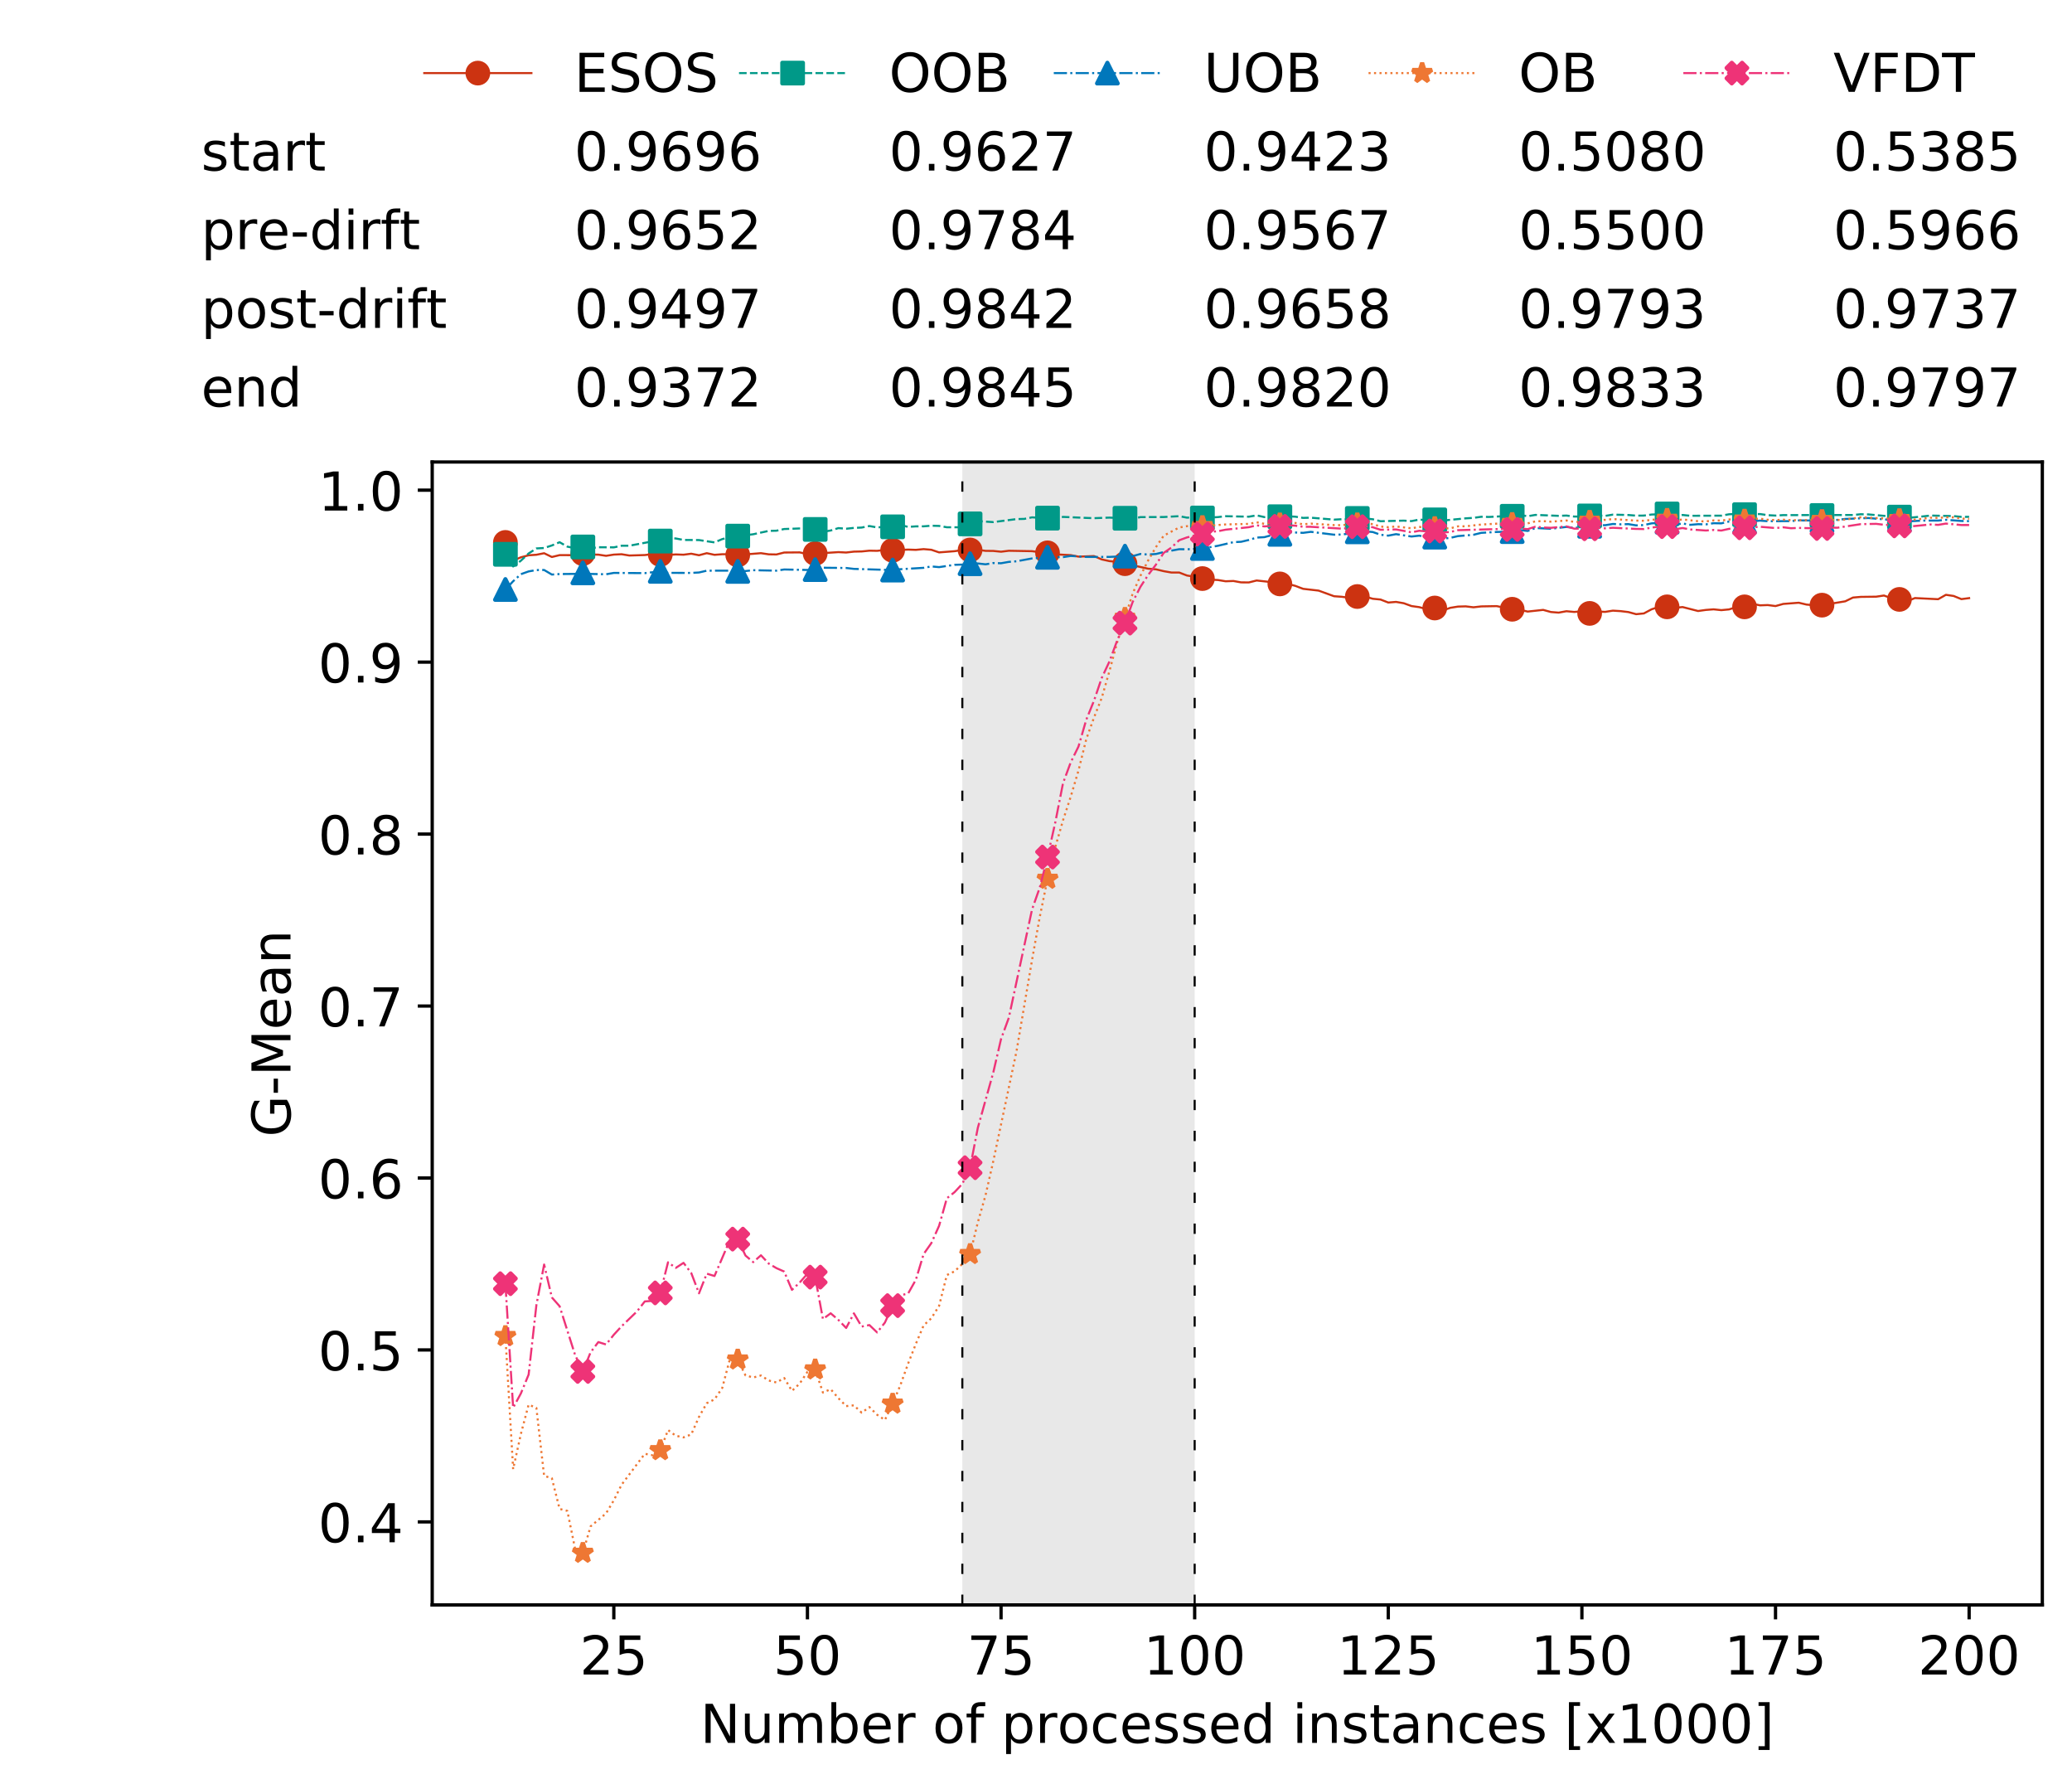 <?xml version="1.0" encoding="utf-8" standalone="no"?>
<!DOCTYPE svg PUBLIC "-//W3C//DTD SVG 1.1//EN"
  "http://www.w3.org/Graphics/SVG/1.1/DTD/svg11.dtd">
<!-- Created with matplotlib (https://matplotlib.org/) -->
<svg height="432.615pt" version="1.1" viewBox="0 0 502.65 432.615" width="502.65pt" xmlns="http://www.w3.org/2000/svg" xmlns:xlink="http://www.w3.org/1999/xlink">
 <defs>
  <style type="text/css">
*{stroke-linecap:butt;stroke-linejoin:round;white-space:pre;}
  </style>
 </defs>
 <g id="figure_1">
  <g id="patch_1">
   <path d="M 0 432.615 
L 502.65 432.615 
L 502.65 0 
L 0 0 
z
" style="fill:#ffffff;"/>
  </g>
  <g id="axes_1">
   <g id="patch_2">
    <path d="M 104.85 389.252 
L 495.45 389.252 
L 495.45 112.052 
L 104.85 112.052 
z
" style="fill:#ffffff;"/>
   </g>
   <g id="patch_3">
    <path clip-path="url(#p8a28785cba)" d="M 289.817 389.252 
L 289.817 112.052 
L 233.453 112.052 
L 233.453 389.252 
z
" style="fill:#d3d3d3;opacity:0.5;"/>
   </g>
   <g id="matplotlib.axis_1">
    <g id="xtick_1">
     <g id="line2d_1">
      <defs>
       <path d="M 0 0 
L 0 3.5 
" id="mc55f569833" style="stroke:#000000;stroke-width:0.8;"/>
      </defs>
      <g>
       <use style="stroke:#000000;stroke-width:0.8;" x="148.908" xlink:href="#mc55f569833" y="389.252"/>
      </g>
     </g>
     <g id="text_1">
      <!-- 25 -->
      <defs>
       <path d="M 19.188 8.297 
L 53.609 8.297 
L 53.609 0 
L 7.328 0 
L 7.328 8.297 
Q 12.938 14.109 22.625 23.891 
Q 32.328 33.688 34.812 36.531 
Q 39.547 41.844 41.422 45.531 
Q 43.312 49.219 43.312 52.781 
Q 43.312 58.594 39.234 62.25 
Q 35.156 65.922 28.609 65.922 
Q 23.969 65.922 18.812 64.312 
Q 13.672 62.703 7.812 59.422 
L 7.812 69.391 
Q 13.766 71.781 18.938 73 
Q 24.125 74.219 28.422 74.219 
Q 39.75 74.219 46.484 68.547 
Q 53.219 62.891 53.219 53.422 
Q 53.219 48.922 51.531 44.891 
Q 49.859 40.875 45.406 35.406 
Q 44.188 33.984 37.641 27.219 
Q 31.109 20.453 19.188 8.297 
z
" id="DejaVuSans-50"/>
       <path d="M 10.797 72.906 
L 49.516 72.906 
L 49.516 64.594 
L 19.828 64.594 
L 19.828 46.734 
Q 21.969 47.469 24.109 47.828 
Q 26.266 48.188 28.422 48.188 
Q 40.625 48.188 47.75 41.5 
Q 54.891 34.812 54.891 23.391 
Q 54.891 11.625 47.562 5.094 
Q 40.234 -1.422 26.906 -1.422 
Q 22.312 -1.422 17.547 -0.641 
Q 12.797 0.141 7.719 1.703 
L 7.719 11.625 
Q 12.109 9.234 16.797 8.062 
Q 21.484 6.891 26.703 6.891 
Q 35.156 6.891 40.078 11.328 
Q 45.016 15.766 45.016 23.391 
Q 45.016 31 40.078 35.438 
Q 35.156 39.891 26.703 39.891 
Q 22.75 39.891 18.812 39.016 
Q 14.891 38.141 10.797 36.281 
z
" id="DejaVuSans-53"/>
      </defs>
      <g transform="translate(140.636 406.13)scale(0.13 -0.13)">
       <use xlink:href="#DejaVuSans-50"/>
       <use x="63.623" xlink:href="#DejaVuSans-53"/>
      </g>
     </g>
    </g>
    <g id="xtick_2">
     <g id="line2d_2">
      <g>
       <use style="stroke:#000000;stroke-width:0.8;" x="195.877" xlink:href="#mc55f569833" y="389.252"/>
      </g>
     </g>
     <g id="text_2">
      <!-- 50 -->
      <defs>
       <path d="M 31.781 66.406 
Q 24.172 66.406 20.328 58.906 
Q 16.5 51.422 16.5 36.375 
Q 16.5 21.391 20.328 13.891 
Q 24.172 6.391 31.781 6.391 
Q 39.453 6.391 43.281 13.891 
Q 47.125 21.391 47.125 36.375 
Q 47.125 51.422 43.281 58.906 
Q 39.453 66.406 31.781 66.406 
z
M 31.781 74.219 
Q 44.047 74.219 50.516 64.516 
Q 56.984 54.828 56.984 36.375 
Q 56.984 17.969 50.516 8.266 
Q 44.047 -1.422 31.781 -1.422 
Q 19.531 -1.422 13.062 8.266 
Q 6.594 17.969 6.594 36.375 
Q 6.594 54.828 13.062 64.516 
Q 19.531 74.219 31.781 74.219 
z
" id="DejaVuSans-48"/>
      </defs>
      <g transform="translate(187.606 406.13)scale(0.13 -0.13)">
       <use xlink:href="#DejaVuSans-53"/>
       <use x="63.623" xlink:href="#DejaVuSans-48"/>
      </g>
     </g>
    </g>
    <g id="xtick_3">
     <g id="line2d_3">
      <g>
       <use style="stroke:#000000;stroke-width:0.8;" x="242.847" xlink:href="#mc55f569833" y="389.252"/>
      </g>
     </g>
     <g id="text_3">
      <!-- 75 -->
      <defs>
       <path d="M 8.203 72.906 
L 55.078 72.906 
L 55.078 68.703 
L 28.609 0 
L 18.312 0 
L 43.219 64.594 
L 8.203 64.594 
z
" id="DejaVuSans-55"/>
      </defs>
      <g transform="translate(234.576 406.13)scale(0.13 -0.13)">
       <use xlink:href="#DejaVuSans-55"/>
       <use x="63.623" xlink:href="#DejaVuSans-53"/>
      </g>
     </g>
    </g>
    <g id="xtick_4">
     <g id="line2d_4">
      <g>
       <use style="stroke:#000000;stroke-width:0.8;" x="289.817" xlink:href="#mc55f569833" y="389.252"/>
      </g>
     </g>
     <g id="text_4">
      <!-- 100 -->
      <defs>
       <path d="M 12.406 8.297 
L 28.516 8.297 
L 28.516 63.922 
L 10.984 60.406 
L 10.984 69.391 
L 28.422 72.906 
L 38.281 72.906 
L 38.281 8.297 
L 54.391 8.297 
L 54.391 0 
L 12.406 0 
z
" id="DejaVuSans-49"/>
      </defs>
      <g transform="translate(277.41 406.13)scale(0.13 -0.13)">
       <use xlink:href="#DejaVuSans-49"/>
       <use x="63.623" xlink:href="#DejaVuSans-48"/>
       <use x="127.246" xlink:href="#DejaVuSans-48"/>
      </g>
     </g>
    </g>
    <g id="xtick_5">
     <g id="line2d_5">
      <g>
       <use style="stroke:#000000;stroke-width:0.8;" x="336.786" xlink:href="#mc55f569833" y="389.252"/>
      </g>
     </g>
     <g id="text_5">
      <!-- 125 -->
      <g transform="translate(324.379 406.13)scale(0.13 -0.13)">
       <use xlink:href="#DejaVuSans-49"/>
       <use x="63.623" xlink:href="#DejaVuSans-50"/>
       <use x="127.246" xlink:href="#DejaVuSans-53"/>
      </g>
     </g>
    </g>
    <g id="xtick_6">
     <g id="line2d_6">
      <g>
       <use style="stroke:#000000;stroke-width:0.8;" x="383.756" xlink:href="#mc55f569833" y="389.252"/>
      </g>
     </g>
     <g id="text_6">
      <!-- 150 -->
      <g transform="translate(371.349 406.13)scale(0.13 -0.13)">
       <use xlink:href="#DejaVuSans-49"/>
       <use x="63.623" xlink:href="#DejaVuSans-53"/>
       <use x="127.246" xlink:href="#DejaVuSans-48"/>
      </g>
     </g>
    </g>
    <g id="xtick_7">
     <g id="line2d_7">
      <g>
       <use style="stroke:#000000;stroke-width:0.8;" x="430.726" xlink:href="#mc55f569833" y="389.252"/>
      </g>
     </g>
     <g id="text_7">
      <!-- 175 -->
      <g transform="translate(418.319 406.13)scale(0.13 -0.13)">
       <use xlink:href="#DejaVuSans-49"/>
       <use x="63.623" xlink:href="#DejaVuSans-55"/>
       <use x="127.246" xlink:href="#DejaVuSans-53"/>
      </g>
     </g>
    </g>
    <g id="xtick_8">
     <g id="line2d_8">
      <g>
       <use style="stroke:#000000;stroke-width:0.8;" x="477.695" xlink:href="#mc55f569833" y="389.252"/>
      </g>
     </g>
     <g id="text_8">
      <!-- 200 -->
      <g transform="translate(465.289 406.13)scale(0.13 -0.13)">
       <use xlink:href="#DejaVuSans-50"/>
       <use x="63.623" xlink:href="#DejaVuSans-48"/>
       <use x="127.246" xlink:href="#DejaVuSans-48"/>
      </g>
     </g>
    </g>
    <g id="text_9">
     <!-- Number of processed instances [x1000] -->
     <defs>
      <path d="M 9.812 72.906 
L 23.094 72.906 
L 55.422 11.922 
L 55.422 72.906 
L 64.984 72.906 
L 64.984 0 
L 51.703 0 
L 19.391 60.984 
L 19.391 0 
L 9.812 0 
z
" id="DejaVuSans-78"/>
      <path d="M 8.5 21.578 
L 8.5 54.688 
L 17.484 54.688 
L 17.484 21.922 
Q 17.484 14.156 20.5 10.266 
Q 23.531 6.391 29.594 6.391 
Q 36.859 6.391 41.078 11.031 
Q 45.312 15.672 45.312 23.688 
L 45.312 54.688 
L 54.297 54.688 
L 54.297 0 
L 45.312 0 
L 45.312 8.406 
Q 42.047 3.422 37.719 1 
Q 33.406 -1.422 27.688 -1.422 
Q 18.266 -1.422 13.375 4.438 
Q 8.5 10.297 8.5 21.578 
z
M 31.109 56 
z
" id="DejaVuSans-117"/>
      <path d="M 52 44.188 
Q 55.375 50.25 60.062 53.125 
Q 64.75 56 71.094 56 
Q 79.641 56 84.281 50.016 
Q 88.922 44.047 88.922 33.016 
L 88.922 0 
L 79.891 0 
L 79.891 32.719 
Q 79.891 40.578 77.094 44.375 
Q 74.312 48.188 68.609 48.188 
Q 61.625 48.188 57.562 43.547 
Q 53.516 38.922 53.516 30.906 
L 53.516 0 
L 44.484 0 
L 44.484 32.719 
Q 44.484 40.625 41.703 44.406 
Q 38.922 48.188 33.109 48.188 
Q 26.219 48.188 22.156 43.531 
Q 18.109 38.875 18.109 30.906 
L 18.109 0 
L 9.078 0 
L 9.078 54.688 
L 18.109 54.688 
L 18.109 46.188 
Q 21.188 51.219 25.484 53.609 
Q 29.781 56 35.688 56 
Q 41.656 56 45.828 52.969 
Q 50 49.953 52 44.188 
z
" id="DejaVuSans-109"/>
      <path d="M 48.688 27.297 
Q 48.688 37.203 44.609 42.844 
Q 40.531 48.484 33.406 48.484 
Q 26.266 48.484 22.188 42.844 
Q 18.109 37.203 18.109 27.297 
Q 18.109 17.391 22.188 11.75 
Q 26.266 6.109 33.406 6.109 
Q 40.531 6.109 44.609 11.75 
Q 48.688 17.391 48.688 27.297 
z
M 18.109 46.391 
Q 20.953 51.266 25.266 53.625 
Q 29.594 56 35.594 56 
Q 45.562 56 51.781 48.094 
Q 58.016 40.188 58.016 27.297 
Q 58.016 14.406 51.781 6.484 
Q 45.562 -1.422 35.594 -1.422 
Q 29.594 -1.422 25.266 0.953 
Q 20.953 3.328 18.109 8.203 
L 18.109 0 
L 9.078 0 
L 9.078 75.984 
L 18.109 75.984 
z
" id="DejaVuSans-98"/>
      <path d="M 56.203 29.594 
L 56.203 25.203 
L 14.891 25.203 
Q 15.484 15.922 20.484 11.062 
Q 25.484 6.203 34.422 6.203 
Q 39.594 6.203 44.453 7.469 
Q 49.312 8.734 54.109 11.281 
L 54.109 2.781 
Q 49.266 0.734 44.188 -0.344 
Q 39.109 -1.422 33.891 -1.422 
Q 20.797 -1.422 13.156 6.188 
Q 5.516 13.812 5.516 26.812 
Q 5.516 40.234 12.766 48.109 
Q 20.016 56 32.328 56 
Q 43.359 56 49.781 48.891 
Q 56.203 41.797 56.203 29.594 
z
M 47.219 32.234 
Q 47.125 39.594 43.094 43.984 
Q 39.062 48.391 32.422 48.391 
Q 24.906 48.391 20.391 44.141 
Q 15.875 39.891 15.188 32.172 
z
" id="DejaVuSans-101"/>
      <path d="M 41.109 46.297 
Q 39.594 47.172 37.812 47.578 
Q 36.031 48 33.891 48 
Q 26.266 48 22.188 43.047 
Q 18.109 38.094 18.109 28.812 
L 18.109 0 
L 9.078 0 
L 9.078 54.688 
L 18.109 54.688 
L 18.109 46.188 
Q 20.953 51.172 25.484 53.578 
Q 30.031 56 36.531 56 
Q 37.453 56 38.578 55.875 
Q 39.703 55.766 41.062 55.516 
z
" id="DejaVuSans-114"/>
      <path id="DejaVuSans-32"/>
      <path d="M 30.609 48.391 
Q 23.391 48.391 19.188 42.75 
Q 14.984 37.109 14.984 27.297 
Q 14.984 17.484 19.156 11.844 
Q 23.344 6.203 30.609 6.203 
Q 37.797 6.203 41.984 11.859 
Q 46.188 17.531 46.188 27.297 
Q 46.188 37.016 41.984 42.703 
Q 37.797 48.391 30.609 48.391 
z
M 30.609 56 
Q 42.328 56 49.016 48.375 
Q 55.719 40.766 55.719 27.297 
Q 55.719 13.875 49.016 6.219 
Q 42.328 -1.422 30.609 -1.422 
Q 18.844 -1.422 12.172 6.219 
Q 5.516 13.875 5.516 27.297 
Q 5.516 40.766 12.172 48.375 
Q 18.844 56 30.609 56 
z
" id="DejaVuSans-111"/>
      <path d="M 37.109 75.984 
L 37.109 68.5 
L 28.516 68.5 
Q 23.688 68.5 21.797 66.547 
Q 19.922 64.594 19.922 59.516 
L 19.922 54.688 
L 34.719 54.688 
L 34.719 47.703 
L 19.922 47.703 
L 19.922 0 
L 10.891 0 
L 10.891 47.703 
L 2.297 47.703 
L 2.297 54.688 
L 10.891 54.688 
L 10.891 58.5 
Q 10.891 67.625 15.141 71.797 
Q 19.391 75.984 28.609 75.984 
z
" id="DejaVuSans-102"/>
      <path d="M 18.109 8.203 
L 18.109 -20.797 
L 9.078 -20.797 
L 9.078 54.688 
L 18.109 54.688 
L 18.109 46.391 
Q 20.953 51.266 25.266 53.625 
Q 29.594 56 35.594 56 
Q 45.562 56 51.781 48.094 
Q 58.016 40.188 58.016 27.297 
Q 58.016 14.406 51.781 6.484 
Q 45.562 -1.422 35.594 -1.422 
Q 29.594 -1.422 25.266 0.953 
Q 20.953 3.328 18.109 8.203 
z
M 48.688 27.297 
Q 48.688 37.203 44.609 42.844 
Q 40.531 48.484 33.406 48.484 
Q 26.266 48.484 22.188 42.844 
Q 18.109 37.203 18.109 27.297 
Q 18.109 17.391 22.188 11.75 
Q 26.266 6.109 33.406 6.109 
Q 40.531 6.109 44.609 11.75 
Q 48.688 17.391 48.688 27.297 
z
" id="DejaVuSans-112"/>
      <path d="M 48.781 52.594 
L 48.781 44.188 
Q 44.969 46.297 41.141 47.344 
Q 37.312 48.391 33.406 48.391 
Q 24.656 48.391 19.812 42.844 
Q 14.984 37.312 14.984 27.297 
Q 14.984 17.281 19.812 11.734 
Q 24.656 6.203 33.406 6.203 
Q 37.312 6.203 41.141 7.25 
Q 44.969 8.297 48.781 10.406 
L 48.781 2.094 
Q 45.016 0.344 40.984 -0.531 
Q 36.969 -1.422 32.422 -1.422 
Q 20.062 -1.422 12.781 6.344 
Q 5.516 14.109 5.516 27.297 
Q 5.516 40.672 12.859 48.328 
Q 20.219 56 33.016 56 
Q 37.156 56 41.109 55.141 
Q 45.062 54.297 48.781 52.594 
z
" id="DejaVuSans-99"/>
      <path d="M 44.281 53.078 
L 44.281 44.578 
Q 40.484 46.531 36.375 47.5 
Q 32.281 48.484 27.875 48.484 
Q 21.188 48.484 17.844 46.438 
Q 14.5 44.391 14.5 40.281 
Q 14.5 37.156 16.891 35.375 
Q 19.281 33.594 26.516 31.984 
L 29.594 31.297 
Q 39.156 29.25 43.188 25.516 
Q 47.219 21.781 47.219 15.094 
Q 47.219 7.469 41.188 3.016 
Q 35.156 -1.422 24.609 -1.422 
Q 20.219 -1.422 15.453 -0.562 
Q 10.688 0.297 5.422 2 
L 5.422 11.281 
Q 10.406 8.688 15.234 7.391 
Q 20.062 6.109 24.812 6.109 
Q 31.156 6.109 34.562 8.281 
Q 37.984 10.453 37.984 14.406 
Q 37.984 18.062 35.516 20.016 
Q 33.062 21.969 24.703 23.781 
L 21.578 24.516 
Q 13.234 26.266 9.516 29.906 
Q 5.812 33.547 5.812 39.891 
Q 5.812 47.609 11.281 51.797 
Q 16.75 56 26.812 56 
Q 31.781 56 36.172 55.266 
Q 40.578 54.547 44.281 53.078 
z
" id="DejaVuSans-115"/>
      <path d="M 45.406 46.391 
L 45.406 75.984 
L 54.391 75.984 
L 54.391 0 
L 45.406 0 
L 45.406 8.203 
Q 42.578 3.328 38.25 0.953 
Q 33.938 -1.422 27.875 -1.422 
Q 17.969 -1.422 11.734 6.484 
Q 5.516 14.406 5.516 27.297 
Q 5.516 40.188 11.734 48.094 
Q 17.969 56 27.875 56 
Q 33.938 56 38.25 53.625 
Q 42.578 51.266 45.406 46.391 
z
M 14.797 27.297 
Q 14.797 17.391 18.875 11.75 
Q 22.953 6.109 30.078 6.109 
Q 37.203 6.109 41.297 11.75 
Q 45.406 17.391 45.406 27.297 
Q 45.406 37.203 41.297 42.844 
Q 37.203 48.484 30.078 48.484 
Q 22.953 48.484 18.875 42.844 
Q 14.797 37.203 14.797 27.297 
z
" id="DejaVuSans-100"/>
      <path d="M 9.422 54.688 
L 18.406 54.688 
L 18.406 0 
L 9.422 0 
z
M 9.422 75.984 
L 18.406 75.984 
L 18.406 64.594 
L 9.422 64.594 
z
" id="DejaVuSans-105"/>
      <path d="M 54.891 33.016 
L 54.891 0 
L 45.906 0 
L 45.906 32.719 
Q 45.906 40.484 42.875 44.328 
Q 39.844 48.188 33.797 48.188 
Q 26.516 48.188 22.312 43.547 
Q 18.109 38.922 18.109 30.906 
L 18.109 0 
L 9.078 0 
L 9.078 54.688 
L 18.109 54.688 
L 18.109 46.188 
Q 21.344 51.125 25.703 53.562 
Q 30.078 56 35.797 56 
Q 45.219 56 50.047 50.172 
Q 54.891 44.344 54.891 33.016 
z
" id="DejaVuSans-110"/>
      <path d="M 18.312 70.219 
L 18.312 54.688 
L 36.812 54.688 
L 36.812 47.703 
L 18.312 47.703 
L 18.312 18.016 
Q 18.312 11.328 20.141 9.422 
Q 21.969 7.516 27.594 7.516 
L 36.812 7.516 
L 36.812 0 
L 27.594 0 
Q 17.188 0 13.234 3.875 
Q 9.281 7.766 9.281 18.016 
L 9.281 47.703 
L 2.688 47.703 
L 2.688 54.688 
L 9.281 54.688 
L 9.281 70.219 
z
" id="DejaVuSans-116"/>
      <path d="M 34.281 27.484 
Q 23.391 27.484 19.188 25 
Q 14.984 22.516 14.984 16.5 
Q 14.984 11.719 18.141 8.906 
Q 21.297 6.109 26.703 6.109 
Q 34.188 6.109 38.703 11.406 
Q 43.219 16.703 43.219 25.484 
L 43.219 27.484 
z
M 52.203 31.203 
L 52.203 0 
L 43.219 0 
L 43.219 8.297 
Q 40.141 3.328 35.547 0.953 
Q 30.953 -1.422 24.312 -1.422 
Q 15.922 -1.422 10.953 3.297 
Q 6 8.016 6 15.922 
Q 6 25.141 12.172 29.828 
Q 18.359 34.516 30.609 34.516 
L 43.219 34.516 
L 43.219 35.406 
Q 43.219 41.609 39.141 45 
Q 35.062 48.391 27.688 48.391 
Q 23 48.391 18.547 47.266 
Q 14.109 46.141 10.016 43.891 
L 10.016 52.203 
Q 14.938 54.109 19.578 55.047 
Q 24.219 56 28.609 56 
Q 40.484 56 46.344 49.844 
Q 52.203 43.703 52.203 31.203 
z
" id="DejaVuSans-97"/>
      <path d="M 8.594 75.984 
L 29.297 75.984 
L 29.297 69 
L 17.578 69 
L 17.578 -6.203 
L 29.297 -6.203 
L 29.297 -13.188 
L 8.594 -13.188 
z
" id="DejaVuSans-91"/>
      <path d="M 54.891 54.688 
L 35.109 28.078 
L 55.906 0 
L 45.312 0 
L 29.391 21.484 
L 13.484 0 
L 2.875 0 
L 24.125 28.609 
L 4.688 54.688 
L 15.281 54.688 
L 29.781 35.203 
L 44.281 54.688 
z
" id="DejaVuSans-120"/>
      <path d="M 30.422 75.984 
L 30.422 -13.188 
L 9.719 -13.188 
L 9.719 -6.203 
L 21.391 -6.203 
L 21.391 69 
L 9.719 69 
L 9.719 75.984 
z
" id="DejaVuSans-93"/>
     </defs>
     <g transform="translate(169.881 422.711)scale(0.13 -0.13)">
      <use xlink:href="#DejaVuSans-78"/>
      <use x="74.805" xlink:href="#DejaVuSans-117"/>
      <use x="138.184" xlink:href="#DejaVuSans-109"/>
      <use x="235.596" xlink:href="#DejaVuSans-98"/>
      <use x="299.072" xlink:href="#DejaVuSans-101"/>
      <use x="360.596" xlink:href="#DejaVuSans-114"/>
      <use x="401.709" xlink:href="#DejaVuSans-32"/>
      <use x="433.496" xlink:href="#DejaVuSans-111"/>
      <use x="494.678" xlink:href="#DejaVuSans-102"/>
      <use x="529.883" xlink:href="#DejaVuSans-32"/>
      <use x="561.67" xlink:href="#DejaVuSans-112"/>
      <use x="625.146" xlink:href="#DejaVuSans-114"/>
      <use x="666.229" xlink:href="#DejaVuSans-111"/>
      <use x="727.41" xlink:href="#DejaVuSans-99"/>
      <use x="782.391" xlink:href="#DejaVuSans-101"/>
      <use x="843.914" xlink:href="#DejaVuSans-115"/>
      <use x="896.014" xlink:href="#DejaVuSans-115"/>
      <use x="948.113" xlink:href="#DejaVuSans-101"/>
      <use x="1009.637" xlink:href="#DejaVuSans-100"/>
      <use x="1073.113" xlink:href="#DejaVuSans-32"/>
      <use x="1104.9" xlink:href="#DejaVuSans-105"/>
      <use x="1132.684" xlink:href="#DejaVuSans-110"/>
      <use x="1196.062" xlink:href="#DejaVuSans-115"/>
      <use x="1248.162" xlink:href="#DejaVuSans-116"/>
      <use x="1287.371" xlink:href="#DejaVuSans-97"/>
      <use x="1348.65" xlink:href="#DejaVuSans-110"/>
      <use x="1412.029" xlink:href="#DejaVuSans-99"/>
      <use x="1467.01" xlink:href="#DejaVuSans-101"/>
      <use x="1528.533" xlink:href="#DejaVuSans-115"/>
      <use x="1580.633" xlink:href="#DejaVuSans-32"/>
      <use x="1612.42" xlink:href="#DejaVuSans-91"/>
      <use x="1651.434" xlink:href="#DejaVuSans-120"/>
      <use x="1710.613" xlink:href="#DejaVuSans-49"/>
      <use x="1774.236" xlink:href="#DejaVuSans-48"/>
      <use x="1837.859" xlink:href="#DejaVuSans-48"/>
      <use x="1901.482" xlink:href="#DejaVuSans-48"/>
      <use x="1965.105" xlink:href="#DejaVuSans-93"/>
     </g>
    </g>
   </g>
   <g id="matplotlib.axis_2">
    <g id="ytick_1">
     <g id="line2d_9">
      <defs>
       <path d="M 0 0 
L -3.5 0 
" id="maa3a0adc14" style="stroke:#000000;stroke-width:0.8;"/>
      </defs>
      <g>
       <use style="stroke:#000000;stroke-width:0.8;" x="104.85" xlink:href="#maa3a0adc14" y="369.113"/>
      </g>
     </g>
     <g id="text_10">
      <!-- 0.4 -->
      <defs>
       <path d="M 10.688 12.406 
L 21 12.406 
L 21 0 
L 10.688 0 
z
" id="DejaVuSans-46"/>
       <path d="M 37.797 64.312 
L 12.891 25.391 
L 37.797 25.391 
z
M 35.203 72.906 
L 47.609 72.906 
L 47.609 25.391 
L 58.016 25.391 
L 58.016 17.188 
L 47.609 17.188 
L 47.609 0 
L 37.797 0 
L 37.797 17.188 
L 4.891 17.188 
L 4.891 26.703 
z
" id="DejaVuSans-52"/>
      </defs>
      <g transform="translate(77.176 374.052)scale(0.13 -0.13)">
       <use xlink:href="#DejaVuSans-48"/>
       <use x="63.623" xlink:href="#DejaVuSans-46"/>
       <use x="95.41" xlink:href="#DejaVuSans-52"/>
      </g>
     </g>
    </g>
    <g id="ytick_2">
     <g id="line2d_10">
      <g>
       <use style="stroke:#000000;stroke-width:0.8;" x="104.85" xlink:href="#maa3a0adc14" y="327.408"/>
      </g>
     </g>
     <g id="text_11">
      <!-- 0.5 -->
      <g transform="translate(77.176 332.347)scale(0.13 -0.13)">
       <use xlink:href="#DejaVuSans-48"/>
       <use x="63.623" xlink:href="#DejaVuSans-46"/>
       <use x="95.41" xlink:href="#DejaVuSans-53"/>
      </g>
     </g>
    </g>
    <g id="ytick_3">
     <g id="line2d_11">
      <g>
       <use style="stroke:#000000;stroke-width:0.8;" x="104.85" xlink:href="#maa3a0adc14" y="285.703"/>
      </g>
     </g>
     <g id="text_12">
      <!-- 0.6 -->
      <defs>
       <path d="M 33.016 40.375 
Q 26.375 40.375 22.484 35.828 
Q 18.609 31.297 18.609 23.391 
Q 18.609 15.531 22.484 10.953 
Q 26.375 6.391 33.016 6.391 
Q 39.656 6.391 43.531 10.953 
Q 47.406 15.531 47.406 23.391 
Q 47.406 31.297 43.531 35.828 
Q 39.656 40.375 33.016 40.375 
z
M 52.594 71.297 
L 52.594 62.312 
Q 48.875 64.062 45.094 64.984 
Q 41.312 65.922 37.594 65.922 
Q 27.828 65.922 22.672 59.328 
Q 17.531 52.734 16.797 39.406 
Q 19.672 43.656 24.016 45.922 
Q 28.375 48.188 33.594 48.188 
Q 44.578 48.188 50.953 41.516 
Q 57.328 34.859 57.328 23.391 
Q 57.328 12.156 50.688 5.359 
Q 44.047 -1.422 33.016 -1.422 
Q 20.359 -1.422 13.672 8.266 
Q 6.984 17.969 6.984 36.375 
Q 6.984 53.656 15.188 63.938 
Q 23.391 74.219 37.203 74.219 
Q 40.922 74.219 44.703 73.484 
Q 48.484 72.75 52.594 71.297 
z
" id="DejaVuSans-54"/>
      </defs>
      <g transform="translate(77.176 290.642)scale(0.13 -0.13)">
       <use xlink:href="#DejaVuSans-48"/>
       <use x="63.623" xlink:href="#DejaVuSans-46"/>
       <use x="95.41" xlink:href="#DejaVuSans-54"/>
      </g>
     </g>
    </g>
    <g id="ytick_4">
     <g id="line2d_12">
      <g>
       <use style="stroke:#000000;stroke-width:0.8;" x="104.85" xlink:href="#maa3a0adc14" y="243.998"/>
      </g>
     </g>
     <g id="text_13">
      <!-- 0.7 -->
      <g transform="translate(77.176 248.937)scale(0.13 -0.13)">
       <use xlink:href="#DejaVuSans-48"/>
       <use x="63.623" xlink:href="#DejaVuSans-46"/>
       <use x="95.41" xlink:href="#DejaVuSans-55"/>
      </g>
     </g>
    </g>
    <g id="ytick_5">
     <g id="line2d_13">
      <g>
       <use style="stroke:#000000;stroke-width:0.8;" x="104.85" xlink:href="#maa3a0adc14" y="202.293"/>
      </g>
     </g>
     <g id="text_14">
      <!-- 0.8 -->
      <defs>
       <path d="M 31.781 34.625 
Q 24.75 34.625 20.719 30.859 
Q 16.703 27.094 16.703 20.516 
Q 16.703 13.922 20.719 10.156 
Q 24.75 6.391 31.781 6.391 
Q 38.812 6.391 42.859 10.172 
Q 46.922 13.969 46.922 20.516 
Q 46.922 27.094 42.891 30.859 
Q 38.875 34.625 31.781 34.625 
z
M 21.922 38.812 
Q 15.578 40.375 12.031 44.719 
Q 8.5 49.078 8.5 55.328 
Q 8.5 64.062 14.719 69.141 
Q 20.953 74.219 31.781 74.219 
Q 42.672 74.219 48.875 69.141 
Q 55.078 64.062 55.078 55.328 
Q 55.078 49.078 51.531 44.719 
Q 48 40.375 41.703 38.812 
Q 48.828 37.156 52.797 32.312 
Q 56.781 27.484 56.781 20.516 
Q 56.781 9.906 50.312 4.234 
Q 43.844 -1.422 31.781 -1.422 
Q 19.734 -1.422 13.25 4.234 
Q 6.781 9.906 6.781 20.516 
Q 6.781 27.484 10.781 32.312 
Q 14.797 37.156 21.922 38.812 
z
M 18.312 54.391 
Q 18.312 48.734 21.844 45.562 
Q 25.391 42.391 31.781 42.391 
Q 38.141 42.391 41.719 45.562 
Q 45.312 48.734 45.312 54.391 
Q 45.312 60.062 41.719 63.234 
Q 38.141 66.406 31.781 66.406 
Q 25.391 66.406 21.844 63.234 
Q 18.312 60.062 18.312 54.391 
z
" id="DejaVuSans-56"/>
      </defs>
      <g transform="translate(77.176 207.232)scale(0.13 -0.13)">
       <use xlink:href="#DejaVuSans-48"/>
       <use x="63.623" xlink:href="#DejaVuSans-46"/>
       <use x="95.41" xlink:href="#DejaVuSans-56"/>
      </g>
     </g>
    </g>
    <g id="ytick_6">
     <g id="line2d_14">
      <g>
       <use style="stroke:#000000;stroke-width:0.8;" x="104.85" xlink:href="#maa3a0adc14" y="160.588"/>
      </g>
     </g>
     <g id="text_15">
      <!-- 0.9 -->
      <defs>
       <path d="M 10.984 1.516 
L 10.984 10.5 
Q 14.703 8.734 18.5 7.812 
Q 22.312 6.891 25.984 6.891 
Q 35.75 6.891 40.891 13.453 
Q 46.047 20.016 46.781 33.406 
Q 43.953 29.203 39.594 26.953 
Q 35.25 24.703 29.984 24.703 
Q 19.047 24.703 12.672 31.312 
Q 6.297 37.938 6.297 49.422 
Q 6.297 60.641 12.938 67.422 
Q 19.578 74.219 30.609 74.219 
Q 43.266 74.219 49.922 64.516 
Q 56.594 54.828 56.594 36.375 
Q 56.594 19.141 48.406 8.859 
Q 40.234 -1.422 26.422 -1.422 
Q 22.703 -1.422 18.891 -0.688 
Q 15.094 0.047 10.984 1.516 
z
M 30.609 32.422 
Q 37.25 32.422 41.125 36.953 
Q 45.016 41.5 45.016 49.422 
Q 45.016 57.281 41.125 61.844 
Q 37.25 66.406 30.609 66.406 
Q 23.969 66.406 20.094 61.844 
Q 16.219 57.281 16.219 49.422 
Q 16.219 41.5 20.094 36.953 
Q 23.969 32.422 30.609 32.422 
z
" id="DejaVuSans-57"/>
      </defs>
      <g transform="translate(77.176 165.527)scale(0.13 -0.13)">
       <use xlink:href="#DejaVuSans-48"/>
       <use x="63.623" xlink:href="#DejaVuSans-46"/>
       <use x="95.41" xlink:href="#DejaVuSans-57"/>
      </g>
     </g>
    </g>
    <g id="ytick_7">
     <g id="line2d_15">
      <g>
       <use style="stroke:#000000;stroke-width:0.8;" x="104.85" xlink:href="#maa3a0adc14" y="118.883"/>
      </g>
     </g>
     <g id="text_16">
      <!-- 1.0 -->
      <g transform="translate(77.176 123.822)scale(0.13 -0.13)">
       <use xlink:href="#DejaVuSans-49"/>
       <use x="63.623" xlink:href="#DejaVuSans-46"/>
       <use x="95.41" xlink:href="#DejaVuSans-48"/>
      </g>
     </g>
    </g>
    <g id="text_17">
     <!-- G-Mean -->
     <defs>
      <path d="M 59.516 10.406 
L 59.516 29.984 
L 43.406 29.984 
L 43.406 38.094 
L 69.281 38.094 
L 69.281 6.781 
Q 63.578 2.734 56.688 0.656 
Q 49.812 -1.422 42 -1.422 
Q 24.906 -1.422 15.25 8.562 
Q 5.609 18.562 5.609 36.375 
Q 5.609 54.25 15.25 64.234 
Q 24.906 74.219 42 74.219 
Q 49.125 74.219 55.547 72.453 
Q 61.969 70.703 67.391 67.281 
L 67.391 56.781 
Q 61.922 61.422 55.766 63.766 
Q 49.609 66.109 42.828 66.109 
Q 29.438 66.109 22.719 58.641 
Q 16.016 51.172 16.016 36.375 
Q 16.016 21.625 22.719 14.156 
Q 29.438 6.688 42.828 6.688 
Q 48.047 6.688 52.141 7.594 
Q 56.25 8.5 59.516 10.406 
z
" id="DejaVuSans-71"/>
      <path d="M 4.891 31.391 
L 31.203 31.391 
L 31.203 23.391 
L 4.891 23.391 
z
" id="DejaVuSans-45"/>
      <path d="M 9.812 72.906 
L 24.516 72.906 
L 43.109 23.297 
L 61.812 72.906 
L 76.516 72.906 
L 76.516 0 
L 66.891 0 
L 66.891 64.016 
L 48.094 14.016 
L 38.188 14.016 
L 19.391 64.016 
L 19.391 0 
L 9.812 0 
z
" id="DejaVuSans-77"/>
     </defs>
     <g transform="translate(70.472 275.744)rotate(-90)scale(0.13 -0.13)">
      <use xlink:href="#DejaVuSans-71"/>
      <use x="77.49" xlink:href="#DejaVuSans-45"/>
      <use x="113.574" xlink:href="#DejaVuSans-77"/>
      <use x="199.854" xlink:href="#DejaVuSans-101"/>
      <use x="261.377" xlink:href="#DejaVuSans-97"/>
      <use x="322.656" xlink:href="#DejaVuSans-110"/>
     </g>
    </g>
   </g>
   <g id="line2d_16"/>
   <g id="line2d_17"/>
   <g id="line2d_18"/>
   <g id="line2d_19"/>
   <g id="line2d_20"/>
   <g id="line2d_21">
    <path clip-path="url(#p8a28785cba)" d="M 122.605 131.557 
L 124.483 135.955 
L 126.362 135.167 
L 128.241 134.676 
L 130.12 134.548 
L 131.998 134.177 
L 133.877 135.089 
L 135.756 134.638 
L 139.514 134.645 
L 141.392 134.272 
L 143.271 134.512 
L 145.15 134.523 
L 147.029 134.805 
L 148.908 134.51 
L 150.786 134.421 
L 152.665 134.729 
L 156.423 134.618 
L 158.302 134.397 
L 162.059 134.6 
L 163.938 134.47 
L 165.817 134.538 
L 167.695 134.295 
L 169.574 134.664 
L 171.453 134.165 
L 173.332 134.564 
L 175.211 134.419 
L 177.089 134.432 
L 178.968 134.611 
L 184.605 134.163 
L 186.483 134.444 
L 188.362 134.477 
L 190.241 134.005 
L 193.998 133.972 
L 195.877 134.392 
L 203.392 133.909 
L 205.271 134.005 
L 207.15 133.787 
L 209.029 133.746 
L 210.908 133.558 
L 212.786 133.594 
L 214.665 133.388 
L 216.544 133.469 
L 220.302 133.292 
L 222.18 133.358 
L 224.059 133.179 
L 225.938 133.339 
L 227.817 133.975 
L 231.574 133.684 
L 233.453 133.405 
L 237.211 133.345 
L 239.089 133.601 
L 240.968 133.622 
L 242.847 133.81 
L 244.726 133.578 
L 250.362 133.68 
L 255.998 134.45 
L 259.756 134.638 
L 261.635 135.004 
L 265.392 134.87 
L 267.271 135.676 
L 269.15 136.09 
L 271.029 136.275 
L 278.544 137.931 
L 280.423 138.079 
L 282.302 138.527 
L 284.18 138.859 
L 286.059 138.855 
L 287.938 139.582 
L 289.817 139.873 
L 291.695 140.325 
L 293.574 140.577 
L 295.453 140.673 
L 297.332 140.981 
L 299.211 140.908 
L 301.089 141.248 
L 302.968 141.258 
L 304.847 140.789 
L 308.605 141.201 
L 310.483 141.618 
L 312.362 141.593 
L 314.241 142.096 
L 316.12 142.81 
L 319.877 143.243 
L 323.635 144.606 
L 325.514 144.74 
L 327.392 145.004 
L 329.271 144.676 
L 331.15 144.685 
L 333.029 145.22 
L 334.908 145.406 
L 336.786 146.137 
L 338.665 145.982 
L 340.544 146.305 
L 342.423 146.989 
L 344.302 147.254 
L 346.18 147.759 
L 348.059 147.464 
L 349.938 148.091 
L 351.817 147.419 
L 353.695 147.116 
L 355.574 147.062 
L 357.453 147.289 
L 359.332 147.074 
L 363.089 147.004 
L 366.847 147.767 
L 368.726 147.905 
L 370.605 148.326 
L 374.362 147.919 
L 376.241 148.435 
L 378.12 148.584 
L 379.998 148.241 
L 381.877 148.415 
L 383.756 148.275 
L 385.635 148.769 
L 387.514 148.319 
L 389.392 148.4 
L 391.271 148.103 
L 393.15 148.217 
L 395.029 148.446 
L 396.908 148.959 
L 398.786 148.78 
L 400.665 147.773 
L 402.544 147.166 
L 404.423 147.181 
L 406.302 147.428 
L 408.18 147.232 
L 411.938 148.191 
L 413.817 147.93 
L 415.695 147.784 
L 417.574 147.98 
L 419.453 147.803 
L 421.332 147.211 
L 423.211 147.186 
L 425.089 146.425 
L 426.968 146.818 
L 428.847 146.748 
L 430.726 146.99 
L 432.605 146.471 
L 436.362 146.185 
L 438.241 146.626 
L 440.12 146.803 
L 441.998 146.771 
L 447.635 145.84 
L 449.514 144.928 
L 451.392 144.764 
L 455.15 144.713 
L 457.029 144.434 
L 458.908 145.103 
L 460.786 145.376 
L 462.665 145.826 
L 464.544 145.049 
L 470.18 145.329 
L 472.059 144.262 
L 473.938 144.544 
L 475.817 145.307 
L 477.695 145.065 
L 477.695 145.065 
" style="fill:none;stroke:#cc3311;stroke-linecap:square;stroke-width:0.5;"/>
    <defs>
     <path d="M 0 2.5 
C 0.663 2.5 1.299 2.237 1.768 1.768 
C 2.237 1.299 2.5 0.663 2.5 0 
C 2.5 -0.663 2.237 -1.299 1.768 -1.768 
C 1.299 -2.237 0.663 -2.5 0 -2.5 
C -0.663 -2.5 -1.299 -2.237 -1.768 -1.768 
C -2.237 -1.299 -2.5 -0.663 -2.5 0 
C -2.5 0.663 -2.237 1.299 -1.768 1.768 
C -1.299 2.237 -0.663 2.5 0 2.5 
z
" id="m7a2c87aaab" style="stroke:#cc3311;"/>
    </defs>
    <g clip-path="url(#p8a28785cba)">
     <use style="fill:#cc3311;stroke:#cc3311;" x="122.605" xlink:href="#m7a2c87aaab" y="131.557"/>
     <use style="fill:#cc3311;stroke:#cc3311;" x="141.392" xlink:href="#m7a2c87aaab" y="134.272"/>
     <use style="fill:#cc3311;stroke:#cc3311;" x="160.18" xlink:href="#m7a2c87aaab" y="134.492"/>
     <use style="fill:#cc3311;stroke:#cc3311;" x="178.968" xlink:href="#m7a2c87aaab" y="134.611"/>
     <use style="fill:#cc3311;stroke:#cc3311;" x="197.756" xlink:href="#m7a2c87aaab" y="134.245"/>
     <use style="fill:#cc3311;stroke:#cc3311;" x="216.544" xlink:href="#m7a2c87aaab" y="133.469"/>
     <use style="fill:#cc3311;stroke:#cc3311;" x="235.332" xlink:href="#m7a2c87aaab" y="133.393"/>
     <use style="fill:#cc3311;stroke:#cc3311;" x="254.12" xlink:href="#m7a2c87aaab" y="134.079"/>
     <use style="fill:#cc3311;stroke:#cc3311;" x="272.908" xlink:href="#m7a2c87aaab" y="136.713"/>
     <use style="fill:#cc3311;stroke:#cc3311;" x="291.695" xlink:href="#m7a2c87aaab" y="140.325"/>
     <use style="fill:#cc3311;stroke:#cc3311;" x="310.483" xlink:href="#m7a2c87aaab" y="141.618"/>
     <use style="fill:#cc3311;stroke:#cc3311;" x="329.271" xlink:href="#m7a2c87aaab" y="144.676"/>
     <use style="fill:#cc3311;stroke:#cc3311;" x="348.059" xlink:href="#m7a2c87aaab" y="147.464"/>
     <use style="fill:#cc3311;stroke:#cc3311;" x="366.847" xlink:href="#m7a2c87aaab" y="147.767"/>
     <use style="fill:#cc3311;stroke:#cc3311;" x="385.635" xlink:href="#m7a2c87aaab" y="148.769"/>
     <use style="fill:#cc3311;stroke:#cc3311;" x="404.423" xlink:href="#m7a2c87aaab" y="147.181"/>
     <use style="fill:#cc3311;stroke:#cc3311;" x="423.211" xlink:href="#m7a2c87aaab" y="147.186"/>
     <use style="fill:#cc3311;stroke:#cc3311;" x="441.998" xlink:href="#m7a2c87aaab" y="146.771"/>
     <use style="fill:#cc3311;stroke:#cc3311;" x="460.786" xlink:href="#m7a2c87aaab" y="145.376"/>
    </g>
   </g>
   <g id="line2d_22"/>
   <g id="line2d_23"/>
   <g id="line2d_24"/>
   <g id="line2d_25"/>
   <g id="line2d_26">
    <path clip-path="url(#p8a28785cba)" d="M 122.605 134.439 
L 124.483 137.392 
L 126.362 135.989 
L 128.241 134.233 
L 130.12 133.012 
L 131.998 132.91 
L 133.877 132.294 
L 135.756 131.508 
L 137.635 132.576 
L 139.514 132.958 
L 141.392 132.658 
L 143.271 132.969 
L 145.15 132.723 
L 148.908 132.755 
L 150.786 132.362 
L 152.665 132.359 
L 158.302 131.297 
L 160.18 131.226 
L 162.059 130.475 
L 163.938 130.597 
L 165.817 130.954 
L 169.574 130.985 
L 173.332 131.551 
L 175.211 130.753 
L 177.089 130.274 
L 182.726 129.574 
L 186.483 128.759 
L 188.362 128.715 
L 190.241 128.304 
L 195.877 128.102 
L 197.756 128.405 
L 199.635 128.981 
L 201.514 128.664 
L 203.392 128.084 
L 205.271 128.234 
L 207.15 128.035 
L 209.029 127.951 
L 210.908 127.58 
L 212.786 127.923 
L 214.665 127.762 
L 216.544 127.774 
L 218.423 127.337 
L 220.302 127.788 
L 222.18 127.661 
L 224.059 127.653 
L 225.938 127.502 
L 227.817 127.555 
L 229.695 127.878 
L 233.453 127.884 
L 235.332 127.059 
L 237.211 126.387 
L 240.968 126.627 
L 246.605 125.894 
L 248.483 125.85 
L 250.362 125.474 
L 255.998 125.848 
L 257.877 125.366 
L 263.514 125.608 
L 265.392 125.674 
L 269.15 125.538 
L 274.786 125.82 
L 276.665 125.414 
L 282.302 125.394 
L 286.059 125.187 
L 287.938 125.546 
L 289.817 125.488 
L 291.695 125.636 
L 295.453 125.41 
L 297.332 125.197 
L 302.968 125.316 
L 304.847 124.992 
L 306.726 125.413 
L 308.605 125.213 
L 310.483 125.32 
L 312.362 125.217 
L 314.241 125.315 
L 316.12 125.607 
L 317.998 125.555 
L 323.635 126.027 
L 325.514 125.926 
L 327.392 125.976 
L 329.271 125.742 
L 331.15 125.749 
L 333.029 125.939 
L 334.908 126.415 
L 340.544 126.27 
L 342.423 126.384 
L 344.302 126.014 
L 346.18 126.159 
L 348.059 126.089 
L 349.938 126.262 
L 355.574 125.716 
L 357.453 125.6 
L 359.332 125.336 
L 361.211 125.378 
L 364.968 125.186 
L 366.847 125.219 
L 368.726 124.917 
L 370.605 125.199 
L 372.483 124.881 
L 378.12 125.109 
L 379.998 125.039 
L 381.877 125.28 
L 383.756 125.294 
L 387.514 125.014 
L 389.392 125.124 
L 391.271 124.815 
L 395.029 124.907 
L 396.908 125.06 
L 398.786 125.045 
L 400.665 124.791 
L 404.423 124.652 
L 406.302 125.104 
L 408.18 124.899 
L 410.059 125.095 
L 417.574 125.064 
L 419.453 124.727 
L 421.332 124.654 
L 423.211 124.827 
L 425.089 124.682 
L 426.968 124.673 
L 428.847 124.947 
L 430.726 125.044 
L 432.605 124.932 
L 449.514 124.906 
L 451.392 124.721 
L 453.271 124.763 
L 462.665 125.631 
L 466.423 125.253 
L 468.302 125.038 
L 473.938 125.167 
L 475.817 125.365 
L 477.695 125.35 
L 477.695 125.35 
" style="fill:none;stroke:#009988;stroke-dasharray:1.85,0.8;stroke-dashoffset:0;stroke-width:0.5;"/>
    <defs>
     <path d="M -2.5 2.5 
L 2.5 2.5 
L 2.5 -2.5 
L -2.5 -2.5 
z
" id="m639d55ea6f" style="stroke:#009988;stroke-linejoin:miter;"/>
    </defs>
    <g clip-path="url(#p8a28785cba)">
     <use style="fill:#009988;stroke:#009988;stroke-linejoin:miter;" x="122.605" xlink:href="#m639d55ea6f" y="134.439"/>
     <use style="fill:#009988;stroke:#009988;stroke-linejoin:miter;" x="141.392" xlink:href="#m639d55ea6f" y="132.658"/>
     <use style="fill:#009988;stroke:#009988;stroke-linejoin:miter;" x="160.18" xlink:href="#m639d55ea6f" y="131.226"/>
     <use style="fill:#009988;stroke:#009988;stroke-linejoin:miter;" x="178.968" xlink:href="#m639d55ea6f" y="130.027"/>
     <use style="fill:#009988;stroke:#009988;stroke-linejoin:miter;" x="197.756" xlink:href="#m639d55ea6f" y="128.405"/>
     <use style="fill:#009988;stroke:#009988;stroke-linejoin:miter;" x="216.544" xlink:href="#m639d55ea6f" y="127.774"/>
     <use style="fill:#009988;stroke:#009988;stroke-linejoin:miter;" x="235.332" xlink:href="#m639d55ea6f" y="127.059"/>
     <use style="fill:#009988;stroke:#009988;stroke-linejoin:miter;" x="254.12" xlink:href="#m639d55ea6f" y="125.663"/>
     <use style="fill:#009988;stroke:#009988;stroke-linejoin:miter;" x="272.908" xlink:href="#m639d55ea6f" y="125.695"/>
     <use style="fill:#009988;stroke:#009988;stroke-linejoin:miter;" x="291.695" xlink:href="#m639d55ea6f" y="125.636"/>
     <use style="fill:#009988;stroke:#009988;stroke-linejoin:miter;" x="310.483" xlink:href="#m639d55ea6f" y="125.32"/>
     <use style="fill:#009988;stroke:#009988;stroke-linejoin:miter;" x="329.271" xlink:href="#m639d55ea6f" y="125.742"/>
     <use style="fill:#009988;stroke:#009988;stroke-linejoin:miter;" x="348.059" xlink:href="#m639d55ea6f" y="126.089"/>
     <use style="fill:#009988;stroke:#009988;stroke-linejoin:miter;" x="366.847" xlink:href="#m639d55ea6f" y="125.219"/>
     <use style="fill:#009988;stroke:#009988;stroke-linejoin:miter;" x="385.635" xlink:href="#m639d55ea6f" y="125.132"/>
     <use style="fill:#009988;stroke:#009988;stroke-linejoin:miter;" x="404.423" xlink:href="#m639d55ea6f" y="124.652"/>
     <use style="fill:#009988;stroke:#009988;stroke-linejoin:miter;" x="423.211" xlink:href="#m639d55ea6f" y="124.827"/>
     <use style="fill:#009988;stroke:#009988;stroke-linejoin:miter;" x="441.998" xlink:href="#m639d55ea6f" y="125.029"/>
     <use style="fill:#009988;stroke:#009988;stroke-linejoin:miter;" x="460.786" xlink:href="#m639d55ea6f" y="125.415"/>
    </g>
   </g>
   <g id="line2d_27"/>
   <g id="line2d_28"/>
   <g id="line2d_29"/>
   <g id="line2d_30"/>
   <g id="line2d_31">
    <path clip-path="url(#p8a28785cba)" d="M 122.605 142.966 
L 124.483 140.968 
L 126.362 139.256 
L 128.241 138.588 
L 130.12 138.253 
L 131.998 138.242 
L 133.877 139.348 
L 135.756 139.226 
L 139.514 139.186 
L 141.392 138.932 
L 143.271 139.198 
L 147.029 139.279 
L 148.908 138.951 
L 156.423 139.002 
L 160.18 138.576 
L 162.059 138.937 
L 167.695 138.954 
L 169.574 138.846 
L 171.453 138.409 
L 177.089 138.403 
L 178.968 138.58 
L 180.847 138.496 
L 182.726 138.292 
L 188.362 138.407 
L 190.241 138.116 
L 193.998 138.199 
L 195.877 138.236 
L 197.756 138.146 
L 199.635 137.692 
L 205.271 137.754 
L 207.15 137.974 
L 216.544 138.261 
L 218.423 138.053 
L 224.059 137.718 
L 225.938 137.377 
L 227.817 137.549 
L 231.574 136.985 
L 233.453 136.933 
L 235.332 136.719 
L 237.211 136.659 
L 239.089 136.866 
L 240.968 136.555 
L 242.847 136.606 
L 244.726 136.274 
L 246.605 136.131 
L 250.362 135.439 
L 254.12 135.162 
L 257.877 135.123 
L 259.756 134.833 
L 263.514 135.078 
L 269.15 135.07 
L 272.908 134.888 
L 274.786 134.875 
L 276.665 134.356 
L 278.544 134.496 
L 280.423 134.363 
L 282.302 133.897 
L 286.059 133.199 
L 287.938 133.225 
L 291.695 133.028 
L 295.453 132.373 
L 299.211 131.494 
L 301.089 131.4 
L 302.968 130.957 
L 304.847 130.383 
L 306.726 130.28 
L 308.605 129.764 
L 310.483 129.593 
L 312.362 129.066 
L 316.12 129.234 
L 317.998 128.986 
L 323.635 129.682 
L 325.514 129.637 
L 327.392 129.404 
L 329.271 128.989 
L 331.15 128.865 
L 333.029 129.034 
L 334.908 129.693 
L 336.786 129.911 
L 338.665 129.551 
L 342.423 130.123 
L 344.302 129.917 
L 346.18 130.275 
L 348.059 130.276 
L 349.938 130.634 
L 351.817 130.457 
L 353.695 130.024 
L 357.453 129.705 
L 359.332 129.231 
L 363.089 129.018 
L 366.847 128.93 
L 368.726 128.56 
L 370.605 128.771 
L 372.483 128.064 
L 376.241 128.242 
L 379.998 127.801 
L 381.877 128.036 
L 385.635 127.644 
L 387.514 127.331 
L 389.392 127.382 
L 391.271 127.081 
L 393.15 127.167 
L 395.029 127.117 
L 396.908 127.421 
L 398.786 127.346 
L 400.665 126.934 
L 404.423 126.652 
L 406.302 127.258 
L 408.18 126.956 
L 410.059 127.291 
L 411.938 127.131 
L 413.817 127.181 
L 415.695 126.897 
L 417.574 126.929 
L 419.453 126.488 
L 421.332 126.362 
L 423.211 126.633 
L 426.968 126.268 
L 428.847 126.412 
L 434.483 126.388 
L 436.362 126.215 
L 440.12 126.249 
L 441.998 126.293 
L 443.877 126.065 
L 445.756 126.085 
L 447.635 125.857 
L 453.271 125.637 
L 458.908 126.115 
L 460.786 126.172 
L 462.665 126.456 
L 466.423 126.259 
L 470.18 126.259 
L 472.059 126.067 
L 475.817 126.355 
L 477.695 126.394 
L 477.695 126.394 
" style="fill:none;stroke:#0077bb;stroke-dasharray:3.2,0.8,0.5,0.8;stroke-dashoffset:0;stroke-width:0.5;"/>
    <defs>
     <path d="M 0 -2.5 
L -2.5 2.5 
L 2.5 2.5 
z
" id="m0e07f401e5" style="stroke:#0077bb;stroke-linejoin:miter;"/>
    </defs>
    <g clip-path="url(#p8a28785cba)">
     <use style="fill:#0077bb;stroke:#0077bb;stroke-linejoin:miter;" x="122.605" xlink:href="#m0e07f401e5" y="142.966"/>
     <use style="fill:#0077bb;stroke:#0077bb;stroke-linejoin:miter;" x="141.392" xlink:href="#m0e07f401e5" y="138.932"/>
     <use style="fill:#0077bb;stroke:#0077bb;stroke-linejoin:miter;" x="160.18" xlink:href="#m0e07f401e5" y="138.576"/>
     <use style="fill:#0077bb;stroke:#0077bb;stroke-linejoin:miter;" x="178.968" xlink:href="#m0e07f401e5" y="138.58"/>
     <use style="fill:#0077bb;stroke:#0077bb;stroke-linejoin:miter;" x="197.756" xlink:href="#m0e07f401e5" y="138.146"/>
     <use style="fill:#0077bb;stroke:#0077bb;stroke-linejoin:miter;" x="216.544" xlink:href="#m0e07f401e5" y="138.261"/>
     <use style="fill:#0077bb;stroke:#0077bb;stroke-linejoin:miter;" x="235.332" xlink:href="#m0e07f401e5" y="136.719"/>
     <use style="fill:#0077bb;stroke:#0077bb;stroke-linejoin:miter;" x="254.12" xlink:href="#m0e07f401e5" y="135.162"/>
     <use style="fill:#0077bb;stroke:#0077bb;stroke-linejoin:miter;" x="272.908" xlink:href="#m0e07f401e5" y="134.888"/>
     <use style="fill:#0077bb;stroke:#0077bb;stroke-linejoin:miter;" x="291.695" xlink:href="#m0e07f401e5" y="133.028"/>
     <use style="fill:#0077bb;stroke:#0077bb;stroke-linejoin:miter;" x="310.483" xlink:href="#m0e07f401e5" y="129.593"/>
     <use style="fill:#0077bb;stroke:#0077bb;stroke-linejoin:miter;" x="329.271" xlink:href="#m0e07f401e5" y="128.989"/>
     <use style="fill:#0077bb;stroke:#0077bb;stroke-linejoin:miter;" x="348.059" xlink:href="#m0e07f401e5" y="130.276"/>
     <use style="fill:#0077bb;stroke:#0077bb;stroke-linejoin:miter;" x="366.847" xlink:href="#m0e07f401e5" y="128.93"/>
     <use style="fill:#0077bb;stroke:#0077bb;stroke-linejoin:miter;" x="385.635" xlink:href="#m0e07f401e5" y="127.644"/>
     <use style="fill:#0077bb;stroke:#0077bb;stroke-linejoin:miter;" x="404.423" xlink:href="#m0e07f401e5" y="126.652"/>
     <use style="fill:#0077bb;stroke:#0077bb;stroke-linejoin:miter;" x="423.211" xlink:href="#m0e07f401e5" y="126.633"/>
     <use style="fill:#0077bb;stroke:#0077bb;stroke-linejoin:miter;" x="441.998" xlink:href="#m0e07f401e5" y="126.293"/>
     <use style="fill:#0077bb;stroke:#0077bb;stroke-linejoin:miter;" x="460.786" xlink:href="#m0e07f401e5" y="126.172"/>
    </g>
   </g>
   <g id="line2d_32"/>
   <g id="line2d_33"/>
   <g id="line2d_34"/>
   <g id="line2d_35"/>
   <g id="line2d_36">
    <path clip-path="url(#p8a28785cba)" d="M 122.605 324.072 
L 124.483 356.316 
L 126.362 347.777 
L 128.241 340.669 
L 130.12 341.47 
L 131.998 357.942 
L 133.877 358.524 
L 135.756 365.962 
L 137.635 366.444 
L 139.514 375.649 
L 141.392 376.652 
L 143.271 370.196 
L 147.029 367.041 
L 148.908 363.874 
L 150.786 360.107 
L 156.423 352.591 
L 158.302 352.947 
L 160.18 351.75 
L 162.059 346.839 
L 163.938 348.214 
L 165.817 348.617 
L 167.695 347.896 
L 169.574 343.648 
L 171.453 340.323 
L 173.332 339.4 
L 175.211 336.628 
L 177.089 329.521 
L 178.968 329.76 
L 180.847 333.572 
L 182.726 334.09 
L 184.605 333.606 
L 186.483 334.821 
L 188.362 335.298 
L 190.241 334.211 
L 192.12 337.335 
L 193.998 335.562 
L 195.877 332.723 
L 197.756 332.166 
L 199.635 337.738 
L 201.514 336.929 
L 203.392 339.112 
L 205.271 341.026 
L 207.15 340.845 
L 209.029 342.626 
L 210.908 341.269 
L 212.786 343.132 
L 214.665 344.389 
L 216.544 340.466 
L 218.423 335.95 
L 220.302 330.713 
L 222.18 325.932 
L 224.059 321.462 
L 225.938 319.715 
L 227.817 316.715 
L 229.695 309.243 
L 231.574 308.343 
L 233.453 306.554 
L 235.332 304.18 
L 237.211 296.463 
L 239.089 289.879 
L 240.968 281.594 
L 246.605 254.92 
L 250.362 232.849 
L 252.241 222.373 
L 254.12 213.179 
L 255.998 205.477 
L 257.877 198.966 
L 259.756 193.202 
L 261.635 186.868 
L 263.514 179.292 
L 265.392 174.037 
L 267.271 169.263 
L 269.15 162.741 
L 271.029 155.744 
L 274.786 143.935 
L 276.665 139.633 
L 278.544 135.908 
L 280.423 132.693 
L 282.302 129.923 
L 286.059 127.935 
L 287.938 127.614 
L 289.817 127.506 
L 291.695 127.616 
L 297.332 127.195 
L 302.968 127.061 
L 304.847 126.672 
L 306.726 127.042 
L 308.605 126.775 
L 310.483 126.968 
L 312.362 126.721 
L 314.241 126.841 
L 316.12 127.154 
L 317.998 126.991 
L 323.635 127.359 
L 325.514 127.371 
L 331.15 126.912 
L 333.029 127.118 
L 334.908 127.705 
L 336.786 127.856 
L 338.665 127.688 
L 342.423 128.134 
L 344.302 127.793 
L 346.18 127.988 
L 348.059 127.857 
L 349.938 128.173 
L 351.817 128.142 
L 353.695 127.657 
L 355.574 127.644 
L 359.332 127.222 
L 364.968 126.897 
L 366.847 126.871 
L 368.726 126.661 
L 370.605 126.935 
L 372.483 126.439 
L 374.362 126.385 
L 376.241 126.522 
L 379.998 126.239 
L 381.877 126.583 
L 383.756 126.549 
L 387.514 126.124 
L 389.392 126.08 
L 391.271 125.889 
L 396.908 126.27 
L 398.786 126.308 
L 402.544 125.865 
L 404.423 125.868 
L 406.302 126.271 
L 408.18 125.973 
L 411.938 126.409 
L 413.817 126.459 
L 415.695 126.218 
L 417.574 126.262 
L 419.453 125.998 
L 421.332 125.866 
L 423.211 126.052 
L 425.089 125.855 
L 426.968 125.793 
L 428.847 126.063 
L 430.726 126.14 
L 432.605 126.043 
L 434.483 126.174 
L 445.756 126.119 
L 447.635 126.027 
L 451.392 125.458 
L 460.786 125.931 
L 462.665 126.201 
L 466.423 125.814 
L 468.302 125.559 
L 470.18 125.605 
L 472.059 125.472 
L 473.938 125.473 
L 475.817 125.778 
L 477.695 125.83 
L 477.695 125.83 
" style="fill:none;stroke:#ee7733;stroke-dasharray:0.5,0.825;stroke-dashoffset:0;stroke-width:0.5;"/>
    <defs>
     <path d="M 0 -2.5 
L -0.561 -0.773 
L -2.378 -0.773 
L -0.908 0.295 
L -1.469 2.023 
L -0 0.955 
L 1.469 2.023 
L 0.908 0.295 
L 2.378 -0.773 
L 0.561 -0.773 
z
" id="m8320f36f16" style="stroke:#ee7733;stroke-linejoin:bevel;"/>
    </defs>
    <g clip-path="url(#p8a28785cba)">
     <use style="fill:#ee7733;stroke:#ee7733;stroke-linejoin:bevel;" x="122.605" xlink:href="#m8320f36f16" y="324.072"/>
     <use style="fill:#ee7733;stroke:#ee7733;stroke-linejoin:bevel;" x="141.392" xlink:href="#m8320f36f16" y="376.652"/>
     <use style="fill:#ee7733;stroke:#ee7733;stroke-linejoin:bevel;" x="160.18" xlink:href="#m8320f36f16" y="351.75"/>
     <use style="fill:#ee7733;stroke:#ee7733;stroke-linejoin:bevel;" x="178.968" xlink:href="#m8320f36f16" y="329.76"/>
     <use style="fill:#ee7733;stroke:#ee7733;stroke-linejoin:bevel;" x="197.756" xlink:href="#m8320f36f16" y="332.166"/>
     <use style="fill:#ee7733;stroke:#ee7733;stroke-linejoin:bevel;" x="216.544" xlink:href="#m8320f36f16" y="340.466"/>
     <use style="fill:#ee7733;stroke:#ee7733;stroke-linejoin:bevel;" x="235.332" xlink:href="#m8320f36f16" y="304.18"/>
     <use style="fill:#ee7733;stroke:#ee7733;stroke-linejoin:bevel;" x="254.12" xlink:href="#m8320f36f16" y="213.179"/>
     <use style="fill:#ee7733;stroke:#ee7733;stroke-linejoin:bevel;" x="272.908" xlink:href="#m8320f36f16" y="149.868"/>
     <use style="fill:#ee7733;stroke:#ee7733;stroke-linejoin:bevel;" x="291.695" xlink:href="#m8320f36f16" y="127.616"/>
     <use style="fill:#ee7733;stroke:#ee7733;stroke-linejoin:bevel;" x="310.483" xlink:href="#m8320f36f16" y="126.968"/>
     <use style="fill:#ee7733;stroke:#ee7733;stroke-linejoin:bevel;" x="329.271" xlink:href="#m8320f36f16" y="126.946"/>
     <use style="fill:#ee7733;stroke:#ee7733;stroke-linejoin:bevel;" x="348.059" xlink:href="#m8320f36f16" y="127.857"/>
     <use style="fill:#ee7733;stroke:#ee7733;stroke-linejoin:bevel;" x="366.847" xlink:href="#m8320f36f16" y="126.871"/>
     <use style="fill:#ee7733;stroke:#ee7733;stroke-linejoin:bevel;" x="385.635" xlink:href="#m8320f36f16" y="126.333"/>
     <use style="fill:#ee7733;stroke:#ee7733;stroke-linejoin:bevel;" x="404.423" xlink:href="#m8320f36f16" y="125.868"/>
     <use style="fill:#ee7733;stroke:#ee7733;stroke-linejoin:bevel;" x="423.211" xlink:href="#m8320f36f16" y="126.052"/>
     <use style="fill:#ee7733;stroke:#ee7733;stroke-linejoin:bevel;" x="441.998" xlink:href="#m8320f36f16" y="126.143"/>
     <use style="fill:#ee7733;stroke:#ee7733;stroke-linejoin:bevel;" x="460.786" xlink:href="#m8320f36f16" y="125.931"/>
    </g>
   </g>
   <g id="line2d_37"/>
   <g id="line2d_38"/>
   <g id="line2d_39"/>
   <g id="line2d_40"/>
   <g id="line2d_41">
    <path clip-path="url(#p8a28785cba)" d="M 122.605 311.336 
L 124.483 341.421 
L 126.362 337.953 
L 128.241 333.385 
L 130.12 316.547 
L 131.998 306.693 
L 133.877 314.672 
L 135.756 316.804 
L 139.514 328.628 
L 141.392 332.618 
L 143.271 327.983 
L 145.15 325.495 
L 147.029 326.084 
L 148.908 323.716 
L 150.786 321.673 
L 154.544 318.042 
L 156.423 315.635 
L 158.302 315.509 
L 160.18 313.571 
L 162.059 306.148 
L 163.938 307.511 
L 165.817 306.284 
L 167.695 308.764 
L 169.574 313.67 
L 171.453 308.9 
L 173.332 309.477 
L 177.089 300.695 
L 178.968 300.529 
L 180.847 304.511 
L 182.726 306.105 
L 184.605 304.452 
L 186.483 306.459 
L 188.362 307.569 
L 190.241 308.398 
L 192.12 312.836 
L 193.998 311.063 
L 195.877 308.927 
L 197.756 309.747 
L 199.635 319.916 
L 201.514 318.519 
L 203.392 320.132 
L 205.271 322.08 
L 207.15 318.534 
L 209.029 321.739 
L 210.908 321.37 
L 212.786 323.165 
L 214.665 320.778 
L 216.544 316.659 
L 218.423 314.168 
L 220.302 313.722 
L 222.18 310.383 
L 224.059 304.166 
L 225.938 301.493 
L 227.817 297.298 
L 229.695 290.625 
L 231.574 289.136 
L 233.453 287.121 
L 235.332 283.209 
L 237.211 273.54 
L 240.968 260.082 
L 242.847 251.992 
L 244.726 246.865 
L 250.362 220.583 
L 252.241 215.253 
L 254.12 207.862 
L 255.998 199.491 
L 257.877 189.958 
L 259.756 184.871 
L 261.635 181.052 
L 263.514 174.576 
L 265.392 169.951 
L 267.271 164.431 
L 269.15 160.412 
L 271.029 155.324 
L 272.908 151.12 
L 274.786 145.977 
L 276.665 142.316 
L 278.544 139.434 
L 280.423 136.942 
L 282.302 134.093 
L 284.18 132.793 
L 286.059 131.031 
L 287.938 130.346 
L 289.817 129.871 
L 291.695 129.526 
L 293.574 128.983 
L 295.453 128.844 
L 297.332 128.464 
L 302.968 127.864 
L 304.847 127.409 
L 306.726 127.674 
L 308.605 127.539 
L 310.483 127.673 
L 312.362 127.357 
L 314.241 127.502 
L 316.12 127.762 
L 317.998 127.765 
L 325.514 128.214 
L 327.392 128.068 
L 329.271 127.749 
L 331.15 127.63 
L 333.029 127.875 
L 334.908 128.49 
L 338.665 128.409 
L 342.423 129.1 
L 344.302 128.73 
L 346.18 128.886 
L 348.059 128.786 
L 349.938 129.154 
L 351.817 129.022 
L 353.695 128.585 
L 364.968 128.269 
L 366.847 128.414 
L 368.726 128.176 
L 370.605 128.334 
L 372.483 127.734 
L 374.362 127.936 
L 376.241 128.013 
L 379.998 127.67 
L 381.877 128.212 
L 385.635 128.244 
L 387.514 128.035 
L 389.392 128.136 
L 391.271 128.003 
L 396.908 128.278 
L 398.786 128.311 
L 400.665 127.953 
L 402.544 127.745 
L 404.423 127.724 
L 406.302 128.356 
L 408.18 128.068 
L 410.059 128.413 
L 413.817 128.669 
L 415.695 128.534 
L 417.574 128.678 
L 419.453 128.263 
L 423.211 128.004 
L 426.968 127.759 
L 430.726 128.072 
L 432.605 127.883 
L 434.483 128.118 
L 436.362 128.036 
L 441.998 128.175 
L 443.877 127.966 
L 445.756 127.986 
L 451.392 127.123 
L 455.15 127.051 
L 457.029 127.27 
L 458.908 127.343 
L 462.665 127.761 
L 468.302 127.201 
L 470.18 127.298 
L 472.059 126.984 
L 475.817 127.34 
L 477.695 127.337 
L 477.695 127.337 
" style="fill:none;stroke:#ee3377;stroke-dasharray:3.2,0.8,0.5,0.8;stroke-dashoffset:0;stroke-width:0.5;"/>
    <defs>
     <path d="M -1.25 2.5 
L 0 1.25 
L 1.25 2.5 
L 2.5 1.25 
L 1.25 0 
L 2.5 -1.25 
L 1.25 -2.5 
L 0 -1.25 
L -1.25 -2.5 
L -2.5 -1.25 
L -1.25 0 
L -2.5 1.25 
z
" id="mbe9ddae7f2" style="stroke:#ee3377;stroke-linejoin:miter;"/>
    </defs>
    <g clip-path="url(#p8a28785cba)">
     <use style="fill:#ee3377;stroke:#ee3377;stroke-linejoin:miter;" x="122.605" xlink:href="#mbe9ddae7f2" y="311.336"/>
     <use style="fill:#ee3377;stroke:#ee3377;stroke-linejoin:miter;" x="141.392" xlink:href="#mbe9ddae7f2" y="332.618"/>
     <use style="fill:#ee3377;stroke:#ee3377;stroke-linejoin:miter;" x="160.18" xlink:href="#mbe9ddae7f2" y="313.571"/>
     <use style="fill:#ee3377;stroke:#ee3377;stroke-linejoin:miter;" x="178.968" xlink:href="#mbe9ddae7f2" y="300.529"/>
     <use style="fill:#ee3377;stroke:#ee3377;stroke-linejoin:miter;" x="197.756" xlink:href="#mbe9ddae7f2" y="309.747"/>
     <use style="fill:#ee3377;stroke:#ee3377;stroke-linejoin:miter;" x="216.544" xlink:href="#mbe9ddae7f2" y="316.659"/>
     <use style="fill:#ee3377;stroke:#ee3377;stroke-linejoin:miter;" x="235.332" xlink:href="#mbe9ddae7f2" y="283.209"/>
     <use style="fill:#ee3377;stroke:#ee3377;stroke-linejoin:miter;" x="254.12" xlink:href="#mbe9ddae7f2" y="207.862"/>
     <use style="fill:#ee3377;stroke:#ee3377;stroke-linejoin:miter;" x="272.908" xlink:href="#mbe9ddae7f2" y="151.12"/>
     <use style="fill:#ee3377;stroke:#ee3377;stroke-linejoin:miter;" x="291.695" xlink:href="#mbe9ddae7f2" y="129.526"/>
     <use style="fill:#ee3377;stroke:#ee3377;stroke-linejoin:miter;" x="310.483" xlink:href="#mbe9ddae7f2" y="127.673"/>
     <use style="fill:#ee3377;stroke:#ee3377;stroke-linejoin:miter;" x="329.271" xlink:href="#mbe9ddae7f2" y="127.749"/>
     <use style="fill:#ee3377;stroke:#ee3377;stroke-linejoin:miter;" x="348.059" xlink:href="#mbe9ddae7f2" y="128.786"/>
     <use style="fill:#ee3377;stroke:#ee3377;stroke-linejoin:miter;" x="366.847" xlink:href="#mbe9ddae7f2" y="128.414"/>
     <use style="fill:#ee3377;stroke:#ee3377;stroke-linejoin:miter;" x="385.635" xlink:href="#mbe9ddae7f2" y="128.244"/>
     <use style="fill:#ee3377;stroke:#ee3377;stroke-linejoin:miter;" x="404.423" xlink:href="#mbe9ddae7f2" y="127.724"/>
     <use style="fill:#ee3377;stroke:#ee3377;stroke-linejoin:miter;" x="423.211" xlink:href="#mbe9ddae7f2" y="128.004"/>
     <use style="fill:#ee3377;stroke:#ee3377;stroke-linejoin:miter;" x="441.998" xlink:href="#mbe9ddae7f2" y="128.175"/>
     <use style="fill:#ee3377;stroke:#ee3377;stroke-linejoin:miter;" x="460.786" xlink:href="#mbe9ddae7f2" y="127.543"/>
    </g>
   </g>
   <g id="line2d_42"/>
   <g id="line2d_43"/>
   <g id="line2d_44"/>
   <g id="line2d_45"/>
   <g id="line2d_46">
    <path clip-path="url(#p8a28785cba)" d="M 233.453 389.252 
L 233.453 112.052 
" style="fill:none;stroke:#000000;stroke-dasharray:2.5,5;stroke-dashoffset:0;stroke-width:0.5;"/>
   </g>
   <g id="line2d_47">
    <path clip-path="url(#p8a28785cba)" d="M 289.817 389.252 
L 289.817 112.052 
" style="fill:none;stroke:#000000;stroke-dasharray:2.5,5;stroke-dashoffset:0;stroke-width:0.5;"/>
   </g>
   <g id="patch_4">
    <path d="M 104.85 389.252 
L 104.85 112.052 
" style="fill:none;stroke:#000000;stroke-linecap:square;stroke-linejoin:miter;stroke-width:0.8;"/>
   </g>
   <g id="patch_5">
    <path d="M 495.45 389.252 
L 495.45 112.052 
" style="fill:none;stroke:#000000;stroke-linecap:square;stroke-linejoin:miter;stroke-width:0.8;"/>
   </g>
   <g id="patch_6">
    <path d="M 104.85 389.252 
L 495.45 389.252 
" style="fill:none;stroke:#000000;stroke-linecap:square;stroke-linejoin:miter;stroke-width:0.8;"/>
   </g>
   <g id="patch_7">
    <path d="M 104.85 112.052 
L 495.45 112.052 
" style="fill:none;stroke:#000000;stroke-linecap:square;stroke-linejoin:miter;stroke-width:0.8;"/>
   </g>
   <g id="legend_1">
    <g id="line2d_48"/>
    <g id="line2d_49"/>
    <g id="text_18">
     <!--   -->
     <g transform="translate(48.8 22.278)scale(0.13 -0.13)">
      <use xlink:href="#DejaVuSans-32"/>
     </g>
    </g>
    <g id="line2d_50"/>
    <g id="line2d_51"/>
    <g id="text_19">
     <!-- start -->
     <g transform="translate(48.8 41.36)scale(0.13 -0.13)">
      <use xlink:href="#DejaVuSans-115"/>
      <use x="52.1" xlink:href="#DejaVuSans-116"/>
      <use x="91.309" xlink:href="#DejaVuSans-97"/>
      <use x="152.588" xlink:href="#DejaVuSans-114"/>
      <use x="193.701" xlink:href="#DejaVuSans-116"/>
     </g>
    </g>
    <g id="line2d_52"/>
    <g id="line2d_53"/>
    <g id="text_20">
     <!-- pre-dirft -->
     <g transform="translate(48.8 60.441)scale(0.13 -0.13)">
      <use xlink:href="#DejaVuSans-112"/>
      <use x="63.477" xlink:href="#DejaVuSans-114"/>
      <use x="104.559" xlink:href="#DejaVuSans-101"/>
      <use x="166.082" xlink:href="#DejaVuSans-45"/>
      <use x="202.166" xlink:href="#DejaVuSans-100"/>
      <use x="265.643" xlink:href="#DejaVuSans-105"/>
      <use x="293.426" xlink:href="#DejaVuSans-114"/>
      <use x="334.539" xlink:href="#DejaVuSans-102"/>
      <use x="369.729" xlink:href="#DejaVuSans-116"/>
     </g>
    </g>
    <g id="line2d_54"/>
    <g id="line2d_55"/>
    <g id="text_21">
     <!-- post-drift -->
     <g transform="translate(48.8 79.523)scale(0.13 -0.13)">
      <use xlink:href="#DejaVuSans-112"/>
      <use x="63.477" xlink:href="#DejaVuSans-111"/>
      <use x="124.658" xlink:href="#DejaVuSans-115"/>
      <use x="176.758" xlink:href="#DejaVuSans-116"/>
      <use x="215.967" xlink:href="#DejaVuSans-45"/>
      <use x="252.051" xlink:href="#DejaVuSans-100"/>
      <use x="315.527" xlink:href="#DejaVuSans-114"/>
      <use x="356.641" xlink:href="#DejaVuSans-105"/>
      <use x="384.424" xlink:href="#DejaVuSans-102"/>
      <use x="419.613" xlink:href="#DejaVuSans-116"/>
     </g>
    </g>
    <g id="line2d_56"/>
    <g id="line2d_57"/>
    <g id="text_22">
     <!-- end -->
     <g transform="translate(48.8 98.604)scale(0.13 -0.13)">
      <use xlink:href="#DejaVuSans-101"/>
      <use x="61.523" xlink:href="#DejaVuSans-110"/>
      <use x="124.902" xlink:href="#DejaVuSans-100"/>
     </g>
    </g>
    <g id="line2d_58">
     <path d="M 102.919 17.728 
L 128.919 17.728 
" style="fill:none;stroke:#cc3311;stroke-linecap:square;stroke-width:0.5;"/>
    </g>
    <g id="line2d_59">
     <g>
      <use style="fill:#cc3311;stroke:#cc3311;" x="115.919" xlink:href="#m7a2c87aaab" y="17.728"/>
     </g>
    </g>
    <g id="text_23">
     <!-- ESOS -->
     <defs>
      <path d="M 9.812 72.906 
L 55.906 72.906 
L 55.906 64.594 
L 19.672 64.594 
L 19.672 43.016 
L 54.391 43.016 
L 54.391 34.719 
L 19.672 34.719 
L 19.672 8.297 
L 56.781 8.297 
L 56.781 0 
L 9.812 0 
z
" id="DejaVuSans-69"/>
      <path d="M 53.516 70.516 
L 53.516 60.891 
Q 47.906 63.578 42.922 64.891 
Q 37.938 66.219 33.297 66.219 
Q 25.25 66.219 20.875 63.094 
Q 16.5 59.969 16.5 54.203 
Q 16.5 49.359 19.406 46.891 
Q 22.312 44.438 30.422 42.922 
L 36.375 41.703 
Q 47.406 39.594 52.656 34.297 
Q 57.906 29 57.906 20.125 
Q 57.906 9.516 50.797 4.047 
Q 43.703 -1.422 29.984 -1.422 
Q 24.812 -1.422 18.969 -0.25 
Q 13.141 0.922 6.891 3.219 
L 6.891 13.375 
Q 12.891 10.016 18.656 8.297 
Q 24.422 6.594 29.984 6.594 
Q 38.422 6.594 43.016 9.906 
Q 47.609 13.234 47.609 19.391 
Q 47.609 24.75 44.312 27.781 
Q 41.016 30.812 33.5 32.328 
L 27.484 33.5 
Q 16.453 35.688 11.516 40.375 
Q 6.594 45.062 6.594 53.422 
Q 6.594 63.094 13.406 68.656 
Q 20.219 74.219 32.172 74.219 
Q 37.312 74.219 42.625 73.281 
Q 47.953 72.359 53.516 70.516 
z
" id="DejaVuSans-83"/>
      <path d="M 39.406 66.219 
Q 28.656 66.219 22.328 58.203 
Q 16.016 50.203 16.016 36.375 
Q 16.016 22.609 22.328 14.594 
Q 28.656 6.594 39.406 6.594 
Q 50.141 6.594 56.422 14.594 
Q 62.703 22.609 62.703 36.375 
Q 62.703 50.203 56.422 58.203 
Q 50.141 66.219 39.406 66.219 
z
M 39.406 74.219 
Q 54.734 74.219 63.906 63.938 
Q 73.094 53.656 73.094 36.375 
Q 73.094 19.141 63.906 8.859 
Q 54.734 -1.422 39.406 -1.422 
Q 24.031 -1.422 14.812 8.828 
Q 5.609 19.094 5.609 36.375 
Q 5.609 53.656 14.812 63.938 
Q 24.031 74.219 39.406 74.219 
z
" id="DejaVuSans-79"/>
     </defs>
     <g transform="translate(139.319 22.278)scale(0.13 -0.13)">
      <use xlink:href="#DejaVuSans-69"/>
      <use x="63.184" xlink:href="#DejaVuSans-83"/>
      <use x="126.66" xlink:href="#DejaVuSans-79"/>
      <use x="205.371" xlink:href="#DejaVuSans-83"/>
     </g>
    </g>
    <g id="line2d_60"/>
    <g id="line2d_61"/>
    <g id="text_24">
     <!-- 0.9696 -->
     <g transform="translate(139.319 41.36)scale(0.13 -0.13)">
      <use xlink:href="#DejaVuSans-48"/>
      <use x="63.623" xlink:href="#DejaVuSans-46"/>
      <use x="95.41" xlink:href="#DejaVuSans-57"/>
      <use x="159.033" xlink:href="#DejaVuSans-54"/>
      <use x="222.656" xlink:href="#DejaVuSans-57"/>
      <use x="286.279" xlink:href="#DejaVuSans-54"/>
     </g>
    </g>
    <g id="line2d_62"/>
    <g id="line2d_63"/>
    <g id="text_25">
     <!-- 0.9652 -->
     <g transform="translate(139.319 60.441)scale(0.13 -0.13)">
      <use xlink:href="#DejaVuSans-48"/>
      <use x="63.623" xlink:href="#DejaVuSans-46"/>
      <use x="95.41" xlink:href="#DejaVuSans-57"/>
      <use x="159.033" xlink:href="#DejaVuSans-54"/>
      <use x="222.656" xlink:href="#DejaVuSans-53"/>
      <use x="286.279" xlink:href="#DejaVuSans-50"/>
     </g>
    </g>
    <g id="line2d_64"/>
    <g id="line2d_65"/>
    <g id="text_26">
     <!-- 0.9497 -->
     <g transform="translate(139.319 79.523)scale(0.13 -0.13)">
      <use xlink:href="#DejaVuSans-48"/>
      <use x="63.623" xlink:href="#DejaVuSans-46"/>
      <use x="95.41" xlink:href="#DejaVuSans-57"/>
      <use x="159.033" xlink:href="#DejaVuSans-52"/>
      <use x="222.656" xlink:href="#DejaVuSans-57"/>
      <use x="286.279" xlink:href="#DejaVuSans-55"/>
     </g>
    </g>
    <g id="line2d_66"/>
    <g id="line2d_67"/>
    <g id="text_27">
     <!-- 0.9372 -->
     <defs>
      <path d="M 40.578 39.312 
Q 47.656 37.797 51.625 33 
Q 55.609 28.219 55.609 21.188 
Q 55.609 10.406 48.188 4.484 
Q 40.766 -1.422 27.094 -1.422 
Q 22.516 -1.422 17.656 -0.516 
Q 12.797 0.391 7.625 2.203 
L 7.625 11.719 
Q 11.719 9.328 16.594 8.109 
Q 21.484 6.891 26.812 6.891 
Q 36.078 6.891 40.938 10.547 
Q 45.797 14.203 45.797 21.188 
Q 45.797 27.641 41.281 31.266 
Q 36.766 34.906 28.719 34.906 
L 20.219 34.906 
L 20.219 43.016 
L 29.109 43.016 
Q 36.375 43.016 40.234 45.922 
Q 44.094 48.828 44.094 54.297 
Q 44.094 59.906 40.109 62.906 
Q 36.141 65.922 28.719 65.922 
Q 24.656 65.922 20.016 65.031 
Q 15.375 64.156 9.812 62.312 
L 9.812 71.094 
Q 15.438 72.656 20.344 73.438 
Q 25.25 74.219 29.594 74.219 
Q 40.828 74.219 47.359 69.109 
Q 53.906 64.016 53.906 55.328 
Q 53.906 49.266 50.438 45.094 
Q 46.969 40.922 40.578 39.312 
z
" id="DejaVuSans-51"/>
     </defs>
     <g transform="translate(139.319 98.604)scale(0.13 -0.13)">
      <use xlink:href="#DejaVuSans-48"/>
      <use x="63.623" xlink:href="#DejaVuSans-46"/>
      <use x="95.41" xlink:href="#DejaVuSans-57"/>
      <use x="159.033" xlink:href="#DejaVuSans-51"/>
      <use x="222.656" xlink:href="#DejaVuSans-55"/>
      <use x="286.279" xlink:href="#DejaVuSans-50"/>
     </g>
    </g>
    <g id="line2d_68">
     <path d="M 179.28 17.728 
L 205.28 17.728 
" style="fill:none;stroke:#009988;stroke-dasharray:1.85,0.8;stroke-dashoffset:0;stroke-width:0.5;"/>
    </g>
    <g id="line2d_69">
     <g>
      <use style="fill:#009988;stroke:#009988;stroke-linejoin:miter;" x="192.28" xlink:href="#m639d55ea6f" y="17.728"/>
     </g>
    </g>
    <g id="text_28">
     <!-- OOB -->
     <defs>
      <path d="M 19.672 34.812 
L 19.672 8.109 
L 35.5 8.109 
Q 43.453 8.109 47.281 11.406 
Q 51.125 14.703 51.125 21.484 
Q 51.125 28.328 47.281 31.562 
Q 43.453 34.812 35.5 34.812 
z
M 19.672 64.797 
L 19.672 42.828 
L 34.281 42.828 
Q 41.5 42.828 45.031 45.531 
Q 48.578 48.25 48.578 53.812 
Q 48.578 59.328 45.031 62.062 
Q 41.5 64.797 34.281 64.797 
z
M 9.812 72.906 
L 35.016 72.906 
Q 46.297 72.906 52.391 68.219 
Q 58.5 63.531 58.5 54.891 
Q 58.5 48.188 55.375 44.234 
Q 52.25 40.281 46.188 39.312 
Q 53.469 37.75 57.5 32.781 
Q 61.531 27.828 61.531 20.406 
Q 61.531 10.641 54.891 5.312 
Q 48.25 0 35.984 0 
L 9.812 0 
z
" id="DejaVuSans-66"/>
     </defs>
     <g transform="translate(215.68 22.278)scale(0.13 -0.13)">
      <use xlink:href="#DejaVuSans-79"/>
      <use x="78.711" xlink:href="#DejaVuSans-79"/>
      <use x="157.422" xlink:href="#DejaVuSans-66"/>
     </g>
    </g>
    <g id="line2d_70"/>
    <g id="line2d_71"/>
    <g id="text_29">
     <!-- 0.9627 -->
     <g transform="translate(215.68 41.36)scale(0.13 -0.13)">
      <use xlink:href="#DejaVuSans-48"/>
      <use x="63.623" xlink:href="#DejaVuSans-46"/>
      <use x="95.41" xlink:href="#DejaVuSans-57"/>
      <use x="159.033" xlink:href="#DejaVuSans-54"/>
      <use x="222.656" xlink:href="#DejaVuSans-50"/>
      <use x="286.279" xlink:href="#DejaVuSans-55"/>
     </g>
    </g>
    <g id="line2d_72"/>
    <g id="line2d_73"/>
    <g id="text_30">
     <!-- 0.9784 -->
     <g transform="translate(215.68 60.441)scale(0.13 -0.13)">
      <use xlink:href="#DejaVuSans-48"/>
      <use x="63.623" xlink:href="#DejaVuSans-46"/>
      <use x="95.41" xlink:href="#DejaVuSans-57"/>
      <use x="159.033" xlink:href="#DejaVuSans-55"/>
      <use x="222.656" xlink:href="#DejaVuSans-56"/>
      <use x="286.279" xlink:href="#DejaVuSans-52"/>
     </g>
    </g>
    <g id="line2d_74"/>
    <g id="line2d_75"/>
    <g id="text_31">
     <!-- 0.9842 -->
     <g transform="translate(215.68 79.523)scale(0.13 -0.13)">
      <use xlink:href="#DejaVuSans-48"/>
      <use x="63.623" xlink:href="#DejaVuSans-46"/>
      <use x="95.41" xlink:href="#DejaVuSans-57"/>
      <use x="159.033" xlink:href="#DejaVuSans-56"/>
      <use x="222.656" xlink:href="#DejaVuSans-52"/>
      <use x="286.279" xlink:href="#DejaVuSans-50"/>
     </g>
    </g>
    <g id="line2d_76"/>
    <g id="line2d_77"/>
    <g id="text_32">
     <!-- 0.9845 -->
     <g transform="translate(215.68 98.604)scale(0.13 -0.13)">
      <use xlink:href="#DejaVuSans-48"/>
      <use x="63.623" xlink:href="#DejaVuSans-46"/>
      <use x="95.41" xlink:href="#DejaVuSans-57"/>
      <use x="159.033" xlink:href="#DejaVuSans-56"/>
      <use x="222.656" xlink:href="#DejaVuSans-52"/>
      <use x="286.279" xlink:href="#DejaVuSans-53"/>
     </g>
    </g>
    <g id="line2d_78">
     <path d="M 255.64 17.728 
L 281.64 17.728 
" style="fill:none;stroke:#0077bb;stroke-dasharray:3.2,0.8,0.5,0.8;stroke-dashoffset:0;stroke-width:0.5;"/>
    </g>
    <g id="line2d_79">
     <g>
      <use style="fill:#0077bb;stroke:#0077bb;stroke-linejoin:miter;" x="268.64" xlink:href="#m0e07f401e5" y="17.728"/>
     </g>
    </g>
    <g id="text_33">
     <!-- UOB -->
     <defs>
      <path d="M 8.688 72.906 
L 18.609 72.906 
L 18.609 28.609 
Q 18.609 16.891 22.844 11.734 
Q 27.094 6.594 36.625 6.594 
Q 46.094 6.594 50.344 11.734 
Q 54.594 16.891 54.594 28.609 
L 54.594 72.906 
L 64.5 72.906 
L 64.5 27.391 
Q 64.5 13.141 57.438 5.859 
Q 50.391 -1.422 36.625 -1.422 
Q 22.797 -1.422 15.734 5.859 
Q 8.688 13.141 8.688 27.391 
z
" id="DejaVuSans-85"/>
     </defs>
     <g transform="translate(292.04 22.278)scale(0.13 -0.13)">
      <use xlink:href="#DejaVuSans-85"/>
      <use x="73.193" xlink:href="#DejaVuSans-79"/>
      <use x="151.904" xlink:href="#DejaVuSans-66"/>
     </g>
    </g>
    <g id="line2d_80"/>
    <g id="line2d_81"/>
    <g id="text_34">
     <!-- 0.9423 -->
     <g transform="translate(292.04 41.36)scale(0.13 -0.13)">
      <use xlink:href="#DejaVuSans-48"/>
      <use x="63.623" xlink:href="#DejaVuSans-46"/>
      <use x="95.41" xlink:href="#DejaVuSans-57"/>
      <use x="159.033" xlink:href="#DejaVuSans-52"/>
      <use x="222.656" xlink:href="#DejaVuSans-50"/>
      <use x="286.279" xlink:href="#DejaVuSans-51"/>
     </g>
    </g>
    <g id="line2d_82"/>
    <g id="line2d_83"/>
    <g id="text_35">
     <!-- 0.9567 -->
     <g transform="translate(292.04 60.441)scale(0.13 -0.13)">
      <use xlink:href="#DejaVuSans-48"/>
      <use x="63.623" xlink:href="#DejaVuSans-46"/>
      <use x="95.41" xlink:href="#DejaVuSans-57"/>
      <use x="159.033" xlink:href="#DejaVuSans-53"/>
      <use x="222.656" xlink:href="#DejaVuSans-54"/>
      <use x="286.279" xlink:href="#DejaVuSans-55"/>
     </g>
    </g>
    <g id="line2d_84"/>
    <g id="line2d_85"/>
    <g id="text_36">
     <!-- 0.9658 -->
     <g transform="translate(292.04 79.523)scale(0.13 -0.13)">
      <use xlink:href="#DejaVuSans-48"/>
      <use x="63.623" xlink:href="#DejaVuSans-46"/>
      <use x="95.41" xlink:href="#DejaVuSans-57"/>
      <use x="159.033" xlink:href="#DejaVuSans-54"/>
      <use x="222.656" xlink:href="#DejaVuSans-53"/>
      <use x="286.279" xlink:href="#DejaVuSans-56"/>
     </g>
    </g>
    <g id="line2d_86"/>
    <g id="line2d_87"/>
    <g id="text_37">
     <!-- 0.9820 -->
     <g transform="translate(292.04 98.604)scale(0.13 -0.13)">
      <use xlink:href="#DejaVuSans-48"/>
      <use x="63.623" xlink:href="#DejaVuSans-46"/>
      <use x="95.41" xlink:href="#DejaVuSans-57"/>
      <use x="159.033" xlink:href="#DejaVuSans-56"/>
      <use x="222.656" xlink:href="#DejaVuSans-50"/>
      <use x="286.279" xlink:href="#DejaVuSans-48"/>
     </g>
    </g>
    <g id="line2d_88">
     <path d="M 332.001 17.728 
L 358.001 17.728 
" style="fill:none;stroke:#ee7733;stroke-dasharray:0.5,0.825;stroke-dashoffset:0;stroke-width:0.5;"/>
    </g>
    <g id="line2d_89">
     <g>
      <use style="fill:#ee7733;stroke:#ee7733;stroke-linejoin:bevel;" x="345.001" xlink:href="#m8320f36f16" y="17.728"/>
     </g>
    </g>
    <g id="text_38">
     <!-- OB -->
     <g transform="translate(368.401 22.278)scale(0.13 -0.13)">
      <use xlink:href="#DejaVuSans-79"/>
      <use x="78.711" xlink:href="#DejaVuSans-66"/>
     </g>
    </g>
    <g id="line2d_90"/>
    <g id="line2d_91"/>
    <g id="text_39">
     <!-- 0.5080 -->
     <g transform="translate(368.401 41.36)scale(0.13 -0.13)">
      <use xlink:href="#DejaVuSans-48"/>
      <use x="63.623" xlink:href="#DejaVuSans-46"/>
      <use x="95.41" xlink:href="#DejaVuSans-53"/>
      <use x="159.033" xlink:href="#DejaVuSans-48"/>
      <use x="222.656" xlink:href="#DejaVuSans-56"/>
      <use x="286.279" xlink:href="#DejaVuSans-48"/>
     </g>
    </g>
    <g id="line2d_92"/>
    <g id="line2d_93"/>
    <g id="text_40">
     <!-- 0.5500 -->
     <g transform="translate(368.401 60.441)scale(0.13 -0.13)">
      <use xlink:href="#DejaVuSans-48"/>
      <use x="63.623" xlink:href="#DejaVuSans-46"/>
      <use x="95.41" xlink:href="#DejaVuSans-53"/>
      <use x="159.033" xlink:href="#DejaVuSans-53"/>
      <use x="222.656" xlink:href="#DejaVuSans-48"/>
      <use x="286.279" xlink:href="#DejaVuSans-48"/>
     </g>
    </g>
    <g id="line2d_94"/>
    <g id="line2d_95"/>
    <g id="text_41">
     <!-- 0.9793 -->
     <g transform="translate(368.401 79.523)scale(0.13 -0.13)">
      <use xlink:href="#DejaVuSans-48"/>
      <use x="63.623" xlink:href="#DejaVuSans-46"/>
      <use x="95.41" xlink:href="#DejaVuSans-57"/>
      <use x="159.033" xlink:href="#DejaVuSans-55"/>
      <use x="222.656" xlink:href="#DejaVuSans-57"/>
      <use x="286.279" xlink:href="#DejaVuSans-51"/>
     </g>
    </g>
    <g id="line2d_96"/>
    <g id="line2d_97"/>
    <g id="text_42">
     <!-- 0.9833 -->
     <g transform="translate(368.401 98.604)scale(0.13 -0.13)">
      <use xlink:href="#DejaVuSans-48"/>
      <use x="63.623" xlink:href="#DejaVuSans-46"/>
      <use x="95.41" xlink:href="#DejaVuSans-57"/>
      <use x="159.033" xlink:href="#DejaVuSans-56"/>
      <use x="222.656" xlink:href="#DejaVuSans-51"/>
      <use x="286.279" xlink:href="#DejaVuSans-51"/>
     </g>
    </g>
    <g id="line2d_98">
     <path d="M 408.362 17.728 
L 434.362 17.728 
" style="fill:none;stroke:#ee3377;stroke-dasharray:3.2,0.8,0.5,0.8;stroke-dashoffset:0;stroke-width:0.5;"/>
    </g>
    <g id="line2d_99">
     <g>
      <use style="fill:#ee3377;stroke:#ee3377;stroke-linejoin:miter;" x="421.362" xlink:href="#mbe9ddae7f2" y="17.728"/>
     </g>
    </g>
    <g id="text_43">
     <!-- VFDT -->
     <defs>
      <path d="M 28.609 0 
L 0.781 72.906 
L 11.078 72.906 
L 34.188 11.531 
L 57.328 72.906 
L 67.578 72.906 
L 39.797 0 
z
" id="DejaVuSans-86"/>
      <path d="M 9.812 72.906 
L 51.703 72.906 
L 51.703 64.594 
L 19.672 64.594 
L 19.672 43.109 
L 48.578 43.109 
L 48.578 34.812 
L 19.672 34.812 
L 19.672 0 
L 9.812 0 
z
" id="DejaVuSans-70"/>
      <path d="M 19.672 64.797 
L 19.672 8.109 
L 31.594 8.109 
Q 46.688 8.109 53.688 14.938 
Q 60.688 21.781 60.688 36.531 
Q 60.688 51.172 53.688 57.984 
Q 46.688 64.797 31.594 64.797 
z
M 9.812 72.906 
L 30.078 72.906 
Q 51.266 72.906 61.172 64.094 
Q 71.094 55.281 71.094 36.531 
Q 71.094 17.672 61.125 8.828 
Q 51.172 0 30.078 0 
L 9.812 0 
z
" id="DejaVuSans-68"/>
      <path d="M -0.297 72.906 
L 61.375 72.906 
L 61.375 64.594 
L 35.5 64.594 
L 35.5 0 
L 25.594 0 
L 25.594 64.594 
L -0.297 64.594 
z
" id="DejaVuSans-84"/>
     </defs>
     <g transform="translate(444.762 22.278)scale(0.13 -0.13)">
      <use xlink:href="#DejaVuSans-86"/>
      <use x="68.408" xlink:href="#DejaVuSans-70"/>
      <use x="125.928" xlink:href="#DejaVuSans-68"/>
      <use x="202.93" xlink:href="#DejaVuSans-84"/>
     </g>
    </g>
    <g id="line2d_100"/>
    <g id="line2d_101"/>
    <g id="text_44">
     <!-- 0.5385 -->
     <g transform="translate(444.762 41.36)scale(0.13 -0.13)">
      <use xlink:href="#DejaVuSans-48"/>
      <use x="63.623" xlink:href="#DejaVuSans-46"/>
      <use x="95.41" xlink:href="#DejaVuSans-53"/>
      <use x="159.033" xlink:href="#DejaVuSans-51"/>
      <use x="222.656" xlink:href="#DejaVuSans-56"/>
      <use x="286.279" xlink:href="#DejaVuSans-53"/>
     </g>
    </g>
    <g id="line2d_102"/>
    <g id="line2d_103"/>
    <g id="text_45">
     <!-- 0.5966 -->
     <g transform="translate(444.762 60.441)scale(0.13 -0.13)">
      <use xlink:href="#DejaVuSans-48"/>
      <use x="63.623" xlink:href="#DejaVuSans-46"/>
      <use x="95.41" xlink:href="#DejaVuSans-53"/>
      <use x="159.033" xlink:href="#DejaVuSans-57"/>
      <use x="222.656" xlink:href="#DejaVuSans-54"/>
      <use x="286.279" xlink:href="#DejaVuSans-54"/>
     </g>
    </g>
    <g id="line2d_104"/>
    <g id="line2d_105"/>
    <g id="text_46">
     <!-- 0.9737 -->
     <g transform="translate(444.762 79.523)scale(0.13 -0.13)">
      <use xlink:href="#DejaVuSans-48"/>
      <use x="63.623" xlink:href="#DejaVuSans-46"/>
      <use x="95.41" xlink:href="#DejaVuSans-57"/>
      <use x="159.033" xlink:href="#DejaVuSans-55"/>
      <use x="222.656" xlink:href="#DejaVuSans-51"/>
      <use x="286.279" xlink:href="#DejaVuSans-55"/>
     </g>
    </g>
    <g id="line2d_106"/>
    <g id="line2d_107"/>
    <g id="text_47">
     <!-- 0.9797 -->
     <g transform="translate(444.762 98.604)scale(0.13 -0.13)">
      <use xlink:href="#DejaVuSans-48"/>
      <use x="63.623" xlink:href="#DejaVuSans-46"/>
      <use x="95.41" xlink:href="#DejaVuSans-57"/>
      <use x="159.033" xlink:href="#DejaVuSans-55"/>
      <use x="222.656" xlink:href="#DejaVuSans-57"/>
      <use x="286.279" xlink:href="#DejaVuSans-55"/>
     </g>
    </g>
   </g>
  </g>
 </g>
 <defs>
  <clipPath id="p8a28785cba">
   <rect height="277.2" width="390.6" x="104.85" y="112.052"/>
  </clipPath>
 </defs>
</svg>
